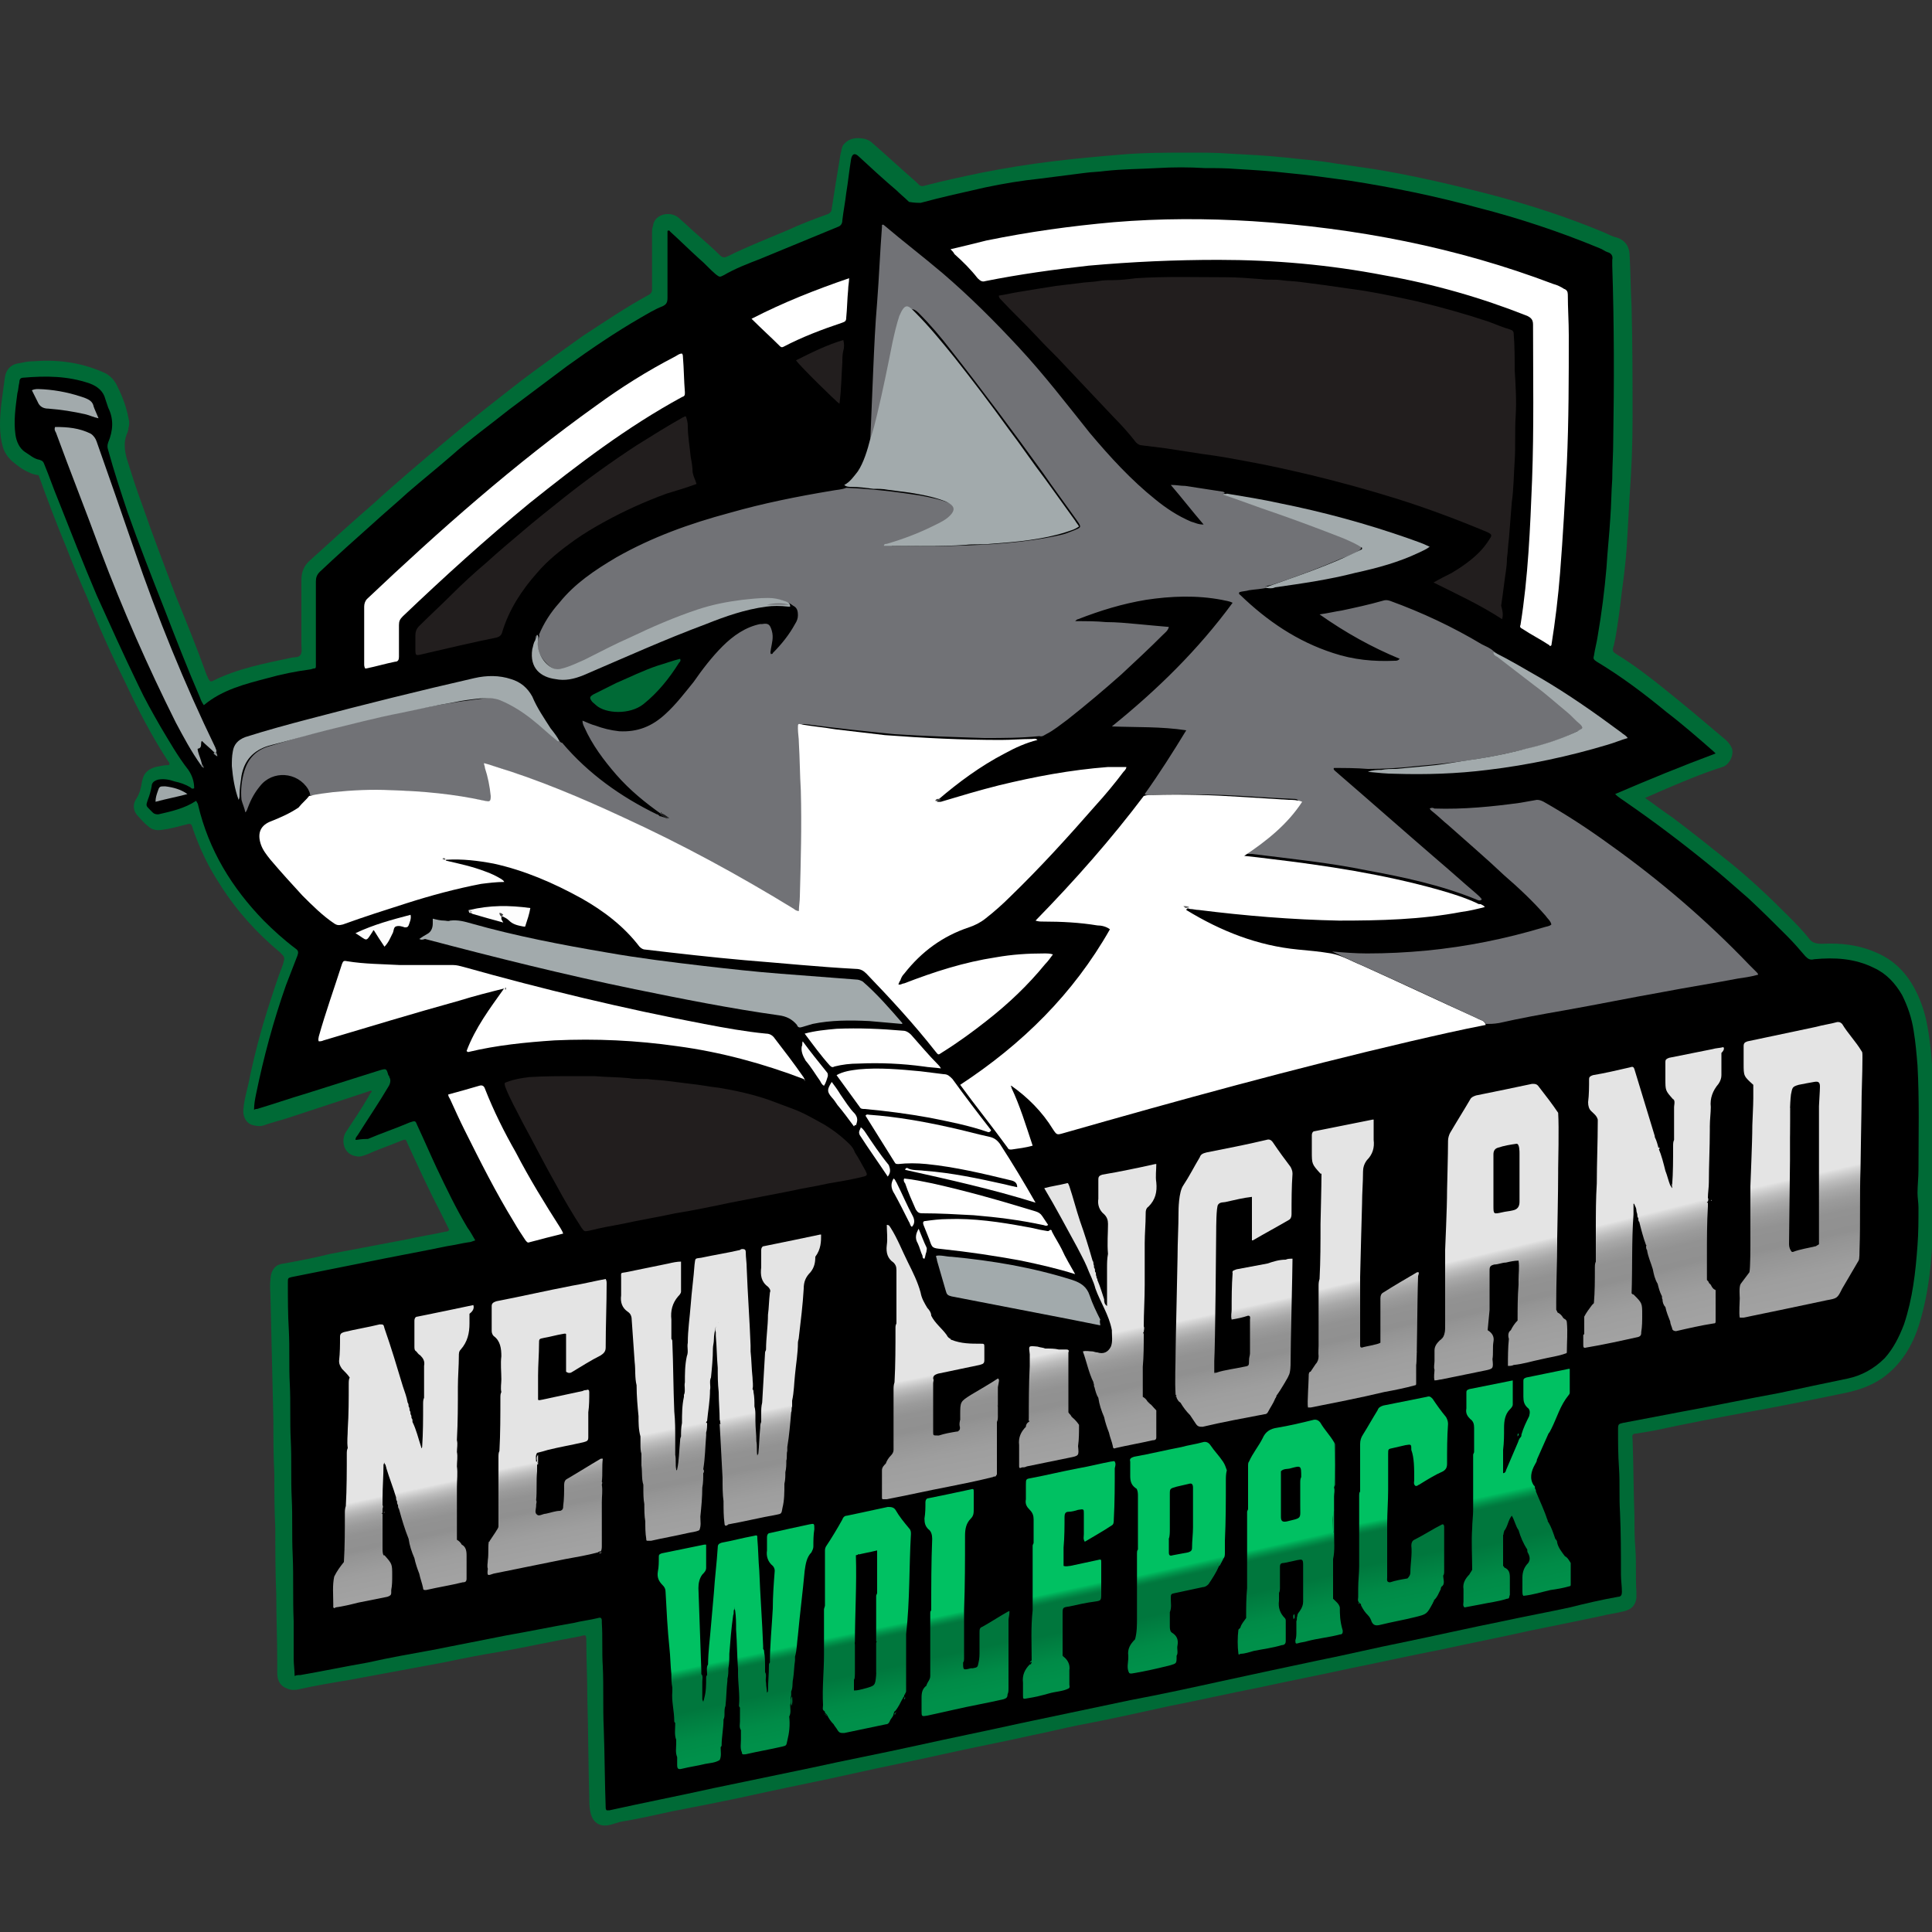 <?xml version="1.0" encoding="utf-8"?>
<!-- Generator: Adobe Illustrator 24.1.0, SVG Export Plug-In . SVG Version: 6.00 Build 0)  -->
<svg version="1.1" id="Layer_1" xmlns="http://www.w3.org/2000/svg" xmlns:xlink="http://www.w3.org/1999/xlink" x="0px" y="0px"
	 viewBox="0 0 200 200" style="enable-background:new 0 0 200 200;" xml:space="preserve">
<rect x="0" y="0" width="200" height="200" fill="#333333" stroke="none"/>
<path style="fill:#006A36;" d="M170.3,82.6c1,0.7,1.9,1.4,2.8,2c2,1.5,4,3.1,6,4.7c2.1,1.7,4,3.5,5.9,5.4c0.8,0.8,1.6,1.6,2.3,2.5
	c0.3,0.4,0.7,0.5,1.3,0.5c1.9-0.1,3.8,0.1,5.6,0.9c2.4,1,3.8,2.9,4.7,5.3c0.6,1.6,0.8,3.3,1,5c0.3,3.3,0.2,6.7,0.2,10
	c0,2.7,0,5.4,0,8.1c-0.1,3.4-0.4,6.7-1.4,10c-0.7,2.3-1.9,4.3-3.9,5.7c-1.2,0.8-2.4,1.2-3.8,1.5c-3.4,0.7-6.8,1.4-10.2,2
	c-3.2,0.6-6.4,1.2-9.6,1.9c-0.6,0.1-1.2,0.2-1.8,0.3c-0.3,0-0.5,0.1-0.4,0.5c0.1,2.7,0.1,5.4,0.2,8.2c0,1.1,0,2.2,0.1,3.3
	c0.1,1.5,0,2.9,0.1,4.4c0,0.2,0,0.4,0,0.6c-0.1,0.8-0.5,1.2-1.3,1.4s-1.6,0.3-2.4,0.5c-2.4,0.5-4.8,1-7.3,1.5
	c-3.1,0.7-6.2,1.3-9.4,2c-3.1,0.6-6.2,1.3-9.2,1.9c-3.2,0.7-6.3,1.3-9.5,2c-3.1,0.6-6.1,1.3-9.2,1.9c-3.2,0.7-6.3,1.4-9.5,2
	c-1.5,0.3-3.1,0.7-4.6,1c-3.1,0.7-6.3,1.3-9.4,2s-6.2,1.3-9.3,2c-3.1,0.7-6.2,1.3-9.4,2c-3.1,0.7-6.2,1.3-9.3,1.9
	c-1.8,0.4-3.6,0.8-5.4,1.1c-0.3,0.1-0.7,0.2-1,0.3c-1.2,0.3-1.9-0.3-2.1-1.4c-0.1-0.5-0.1-0.9-0.1-1.4c-0.1-3.5-0.1-7-0.2-10.4
	c0-1.9-0.1-3.7-0.1-5.6V170c0-0.8,0-0.8-0.7-0.6c-2.8,0.5-5.5,1.1-8.3,1.6c-1.9,0.3-3.9,0.7-5.8,1.1c-3.2,0.6-6.5,1.2-9.7,1.8
	c-1.8,0.3-3.6,0.6-5.4,1c-0.5,0.1-0.9,0-1.3-0.2c-0.6-0.3-0.8-0.9-0.8-1.5c0-0.4,0-0.8,0-1.2c0-2.3-0.1-4.6-0.1-6.9
	c-0.1-2.3-0.1-4.6-0.1-6.9c-0.1-1.9-0.1-3.8-0.1-5.6c-0.1-1.9-0.1-3.7-0.1-5.6c-0.1-4.2-0.2-8.5-0.3-12.7c0-0.6-0.1-1.2,0-1.8
	c0-0.6,0.2-1.2,0.7-1.5c0.2-0.1,0.5-0.2,0.7-0.2c1.6-0.3,3.2-0.6,4.8-1c2.6-0.5,5.3-1,7.9-1.5c1.3-0.3,2.7-0.5,4-0.8
	c0.1,0,0.3,0,0.4-0.2c-0.3-0.6-0.6-1.2-0.9-1.8c-1.2-2.3-2.3-4.7-3.4-7.1c-0.2-0.5-0.2-0.5-0.7-0.3c-1.2,0.5-2.4,0.9-3.5,1.4
	c-0.3,0.1-0.7,0.3-1.1,0.2c-1.4-0.2-1.6-1.7-1.1-2.5c0.8-1.2,1.6-2.4,2.3-3.6c0.1-0.2,0.2-0.4,0.4-0.6c-0.1-0.2-0.3,0-0.4,0
	c-2.7,0.9-5.5,1.8-8.2,2.7c-0.9,0.3-1.8,0.5-2.6,0.8c-0.3,0.1-0.6,0.1-1,0c-0.7-0.1-1.2-0.8-1.1-1.7c0.1-1.2,0.5-2.3,0.7-3.5
	c0.5-2.3,1.1-4.6,1.8-6.8c0.5-1.5,0.9-2.9,1.5-4.4c0-0.1,0.1-0.2,0.1-0.3c0.2-0.7,0.2-0.7-0.3-1.2c-2.4-2-4.5-4.3-6.2-7
	c-1.2-1.8-2.1-3.7-2.8-5.7c-0.2-0.7-0.2-0.7-0.9-0.5c-0.8,0.2-1.5,0.4-2.3,0.5c-0.6,0.1-1.1,0-1.5-0.4c-0.4-0.3-0.7-0.7-1-1
	c-0.5-0.5-0.6-1.2-0.2-1.8c0.4-0.6,0.5-1.2,0.6-1.8c0.1-0.4,0.2-0.8,0.6-1.1c0.2-0.2,0.5-0.3,0.8-0.4c0.5-0.1,0.9-0.2,1.4-0.2
	c0.1-0.2,0-0.3-0.1-0.4c-1.7-2.6-3.2-5.5-4.5-8.3c-1.4-2.8-2.7-5.7-3.9-8.7c-0.8-1.8-1.5-3.5-2.2-5.3c-1-2.4-1.9-4.8-2.8-7.3
	c-0.6-0.1-0.8-0.2-1-0.3c-0.7-0.3-1.2-0.7-1.8-1.2c-0.4-0.4-0.7-0.8-0.9-1.4C0.1,45.6,0,44.8,0,44c0-1.7,0.3-3.3,0.5-4.9
	c0.1-0.8,0.6-1.4,1.5-1.5c0.5-0.1,0.9-0.2,1.4-0.2c2.5-0.2,4.9,0.1,7.2,1.1c0.8,0.3,1.3,0.9,1.6,1.6c0.5,1,0.9,2.1,1.1,3.2
	c0.1,0.3,0.1,0.7,0,1c0,0.2-0.1,0.5-0.2,0.7c-0.3,0.8-0.2,1.6,0,2.4c0.5,1.6,1,3.2,1.6,4.8c1.1,3.2,2.3,6.3,3.5,9.5
	c1.1,2.7,2.2,5.4,3.2,8.2c0.1,0.1,0.1,0.3,0.2,0.4c0.1,0.2,0.2,0.3,0.4,0.2c2.6-1.3,5.3-1.8,8.1-2.4c0.4-0.1,0.8,0,1-0.3
	s0.1-0.7,0.1-1.1c0-2.2,0-4.4,0-6.6c0-0.8,0.2-1.5,0.9-2.1c2.2-2,4.4-4,6.6-5.9c2.4-2.2,4.9-4.3,7.4-6.4c2.6-2.2,5.3-4.3,8-6.4
	c2-1.5,4.1-3,6.2-4.5c2.3-1.5,4.5-3,6.9-4.3c0.3-0.2,0.3-0.4,0.3-0.6c0-1.9,0-3.9,0-5.8c0-0.2,0-0.5,0.1-0.7
	c0.1-1.2,1.7-1.6,2.6-0.9c0.7,0.6,1.3,1.2,2,1.8c0.8,0.7,1.6,1.4,2.3,2.1c0.3,0.3,0.5,0.3,0.9,0.1c2-1,4.1-1.8,6.2-2.7
	c1.3-0.6,2.6-1.1,4-1.6c0.3-0.1,0.5-0.3,0.5-0.6c0.3-1.9,0.6-3.8,0.9-5.6c0.1-0.3,0.1-0.7,0.3-1c0.4-0.5,0.9-0.7,1.5-0.7
	c0.5,0,1.1,0.1,1.5,0.5c1.5,1.3,3,2.7,4.5,4c0.1,0.1,0.2,0.2,0.3,0.3c0.2,0.2,0.4,0.2,0.7,0.1c1.9-0.5,3.8-0.9,5.7-1.3
	c2.5-0.5,5-0.9,7.5-1.2c2.4-0.3,4.7-0.5,7.1-0.7c2.3-0.2,4.7-0.2,7.1-0.2c1.3,0,2.7,0,4,0.1c1.9,0.1,3.9,0.2,5.8,0.4
	c1.7,0.2,3.4,0.3,5.1,0.6c1.4,0.2,2.7,0.4,4.1,0.6c4.3,0.7,8.5,1.7,12.7,2.8c3.7,1,7.4,2.2,11,3.7c0.5,0.2,1,0.5,1.5,0.6
	c0.9,0.3,1.3,1,1.3,1.9c0.1,1.7,0.1,3.5,0.2,5.2c0.1,3.9,0.1,7.8,0.1,11.7c0,2.6-0.1,5.2-0.3,7.9c-0.1,1.8-0.2,3.6-0.3,5.3
	c-0.1,1.5-0.3,3.1-0.5,4.6c-0.2,1.7-0.4,3.3-0.7,5c-0.1,0.3-0.1,0.6-0.2,0.8c-0.1,0.4,0,0.5,0.3,0.7c1.8,1.1,3.5,2.4,5.1,3.7
	c2,1.6,3.9,3.2,5.9,4.9c0.4,0.3,0.8,0.7,1,1.2c0.2,0.7-0.3,1.7-1,1.9c-2.2,0.7-4.3,1.6-6.4,2.5C171.2,82.2,170.8,82.4,170.3,82.6z"
	/>
<path d="M36.8,118c0-0.3,0.2-0.4,0.3-0.6c1-1.6,2.1-3.2,3.1-4.9c0.2-0.3,0.3-0.7,0.1-1c0-0.1,0-0.1-0.1-0.2
	c-0.2-0.7-0.2-0.7-0.9-0.5c-2.5,0.8-5.1,1.6-7.6,2.4c-1.7,0.5-3.4,1.1-5.1,1.6c-0.1,0-0.2,0-0.3,0.1c0-0.6,0.1-1.1,0.2-1.6
	c0.8-3.9,1.8-7.6,3.1-11.3c0.4-1,0.8-2.1,1.2-3.1c0.1-0.3,0.1-0.5-0.2-0.7c-1.2-0.9-2.3-1.9-3.3-2.9c-3.3-3.4-5.7-7.3-6.8-12
	c0-0.1-0.1-0.2-0.2-0.4c-1.2,0.8-2.6,1.1-3.9,1.4c-0.2,0-0.4,0-0.6-0.2c-0.1-0.1-0.2-0.2-0.3-0.3c-0.4-0.4-0.4-0.4-0.2-1
	c0.2-0.5,0.3-0.9,0.4-1.4c0-0.4,0.3-0.6,0.7-0.7c0.6-0.1,1.1,0,1.7,0.2c0.5,0.1,1.1,0.3,1.6,0.6c0.1,0.1,0.2,0.2,0.4,0.1
	c0-0.7-0.2-1.3-0.6-1.9c-1.1-1.4-2-3-2.9-4.5c-0.8-1.4-1.6-2.8-2.3-4.3c-1.5-3.1-2.9-6.2-4.3-9.3c-1.4-3.3-2.7-6.6-4-9.9
	c-0.5-1.2-0.9-2.4-1.4-3.6c-0.1-0.3-0.2-0.4-0.5-0.5c-0.6-0.1-1-0.5-1.5-0.8c-0.6-0.4-0.9-1.1-1-1.8c-0.2-1.4,0-2.8,0.2-4.3
	C1.9,40.4,1.9,40,2,39.6c0-0.3,0.1-0.5,0.4-0.5c2.3-0.2,4.6-0.2,6.9,0.6c0.8,0.3,1.4,0.8,1.6,1.6c0.1,0.3,0.2,0.6,0.3,0.9
	c0.6,1.2,0.5,2.4,0,3.6c-0.1,0.3-0.1,0.5,0,0.8c0.6,2.2,1.3,4.3,2,6.4c1.2,3.4,2.5,6.7,3.8,10c1.2,3.1,2.4,6.2,3.7,9.2
	c0.1,0.3,0.2,0.5,0.4,0.8c1.9-1.6,4.3-2.2,6.6-2.8c1.4-0.4,2.9-0.7,4.4-0.9c0.1,0,0.3-0.1,0.4-0.1c0.2,0,0.2-0.1,0.2-0.3
	c0-0.2,0-0.3,0-0.5c0-2.7,0-5.5,0-8.2c0-0.4,0.1-0.7,0.4-1c1.8-1.7,3.7-3.4,5.5-5c1.2-1.1,2.4-2.1,3.6-3.2c1.5-1.3,3-2.5,4.5-3.8
	c1.9-1.7,4-3.2,6-4.8c2-1.5,4-3,6-4.5c2.5-1.8,5-3.5,7.6-5c0.7-0.4,1.5-0.9,2.3-1.2c0.4-0.2,0.5-0.4,0.5-0.9c0-2.1,0-4.1,0-6.2
	c0-0.2,0-0.4,0-0.7c0.2-0.1,0.2,0,0.3,0.1c1,0.9,2,1.9,3,2.8c0.6,0.5,1.1,1.1,1.7,1.6c0.4,0.3,0.4,0.3,0.8,0.1
	c1.2-0.7,2.5-1.2,3.8-1.7c2.7-1.1,5.3-2.2,8-3.3c0.3-0.1,0.5-0.3,0.5-0.7c0.1-0.9,0.3-1.9,0.4-2.8c0.2-1.2,0.3-2.3,0.5-3.5
	c0.1-0.6,0.4-0.7,0.8-0.3c1.3,1.2,2.6,2.4,3.9,3.5c0.4,0.4,0.9,0.8,1.3,1.2C94.7,21,95,21,95.3,21c2.2-0.6,4.5-1.1,6.7-1.6
	c1.9-0.4,3.7-0.7,5.6-0.9c1.6-0.2,3.1-0.4,4.7-0.6c0.7-0.1,1.4-0.1,2.1-0.2c1.8-0.2,3.6-0.2,5.4-0.3c1.6-0.1,3.3-0.1,4.9,0
	c1.1,0,2.2,0,3.4,0.1c1.7,0.1,3.4,0.2,5.1,0.4c2.2,0.2,4.3,0.5,6.5,0.8c4.5,0.7,8.9,1.6,13.3,2.8c4.3,1.1,8.5,2.5,12.6,4.2
	c0.3,0.1,0.5,0.3,0.8,0.4c0.4,0.1,0.6,0.4,0.5,0.8c0,0.2,0,0.4,0,0.6c0.2,6.1,0.2,12.1,0.1,18.2c0,1.3-0.1,2.6-0.1,3.9
	c-0.1,1.3-0.1,2.7-0.2,4c-0.1,1.7-0.3,3.5-0.4,5.2c-0.2,2.3-0.5,4.7-0.9,7c-0.1,0.7-0.3,1.4-0.4,2.1c-0.1,0.3,0,0.4,0.3,0.6
	c2.5,1.5,4.9,3.3,7.2,5.2c1.7,1.3,3.3,2.7,4.9,4.1c0.1,0.1,0.1,0.1,0.2,0.2c-3.5,1.3-6.9,2.7-10.4,4.2c0.4,0.4,0.8,0.6,1.2,0.9
	c2.9,2,5.8,4.2,8.5,6.4c1.4,1.1,2.7,2.3,4.1,3.5c1.4,1.3,2.7,2.6,4,3.9c0.7,0.7,1.3,1.4,1.9,2.1c0.3,0.3,0.5,0.4,0.9,0.3
	c2.1-0.2,4.2-0.1,6.2,0.9c1.3,0.6,2.2,1.6,2.9,2.8c0.6,1.2,1,2.4,1.2,3.7c0.2,1.2,0.3,2.4,0.4,3.6c0.2,3.6,0.1,7.2,0.1,10.8
	c0,0.8-0.1,1.6-0.1,2.4c0,0.5,0.1,1,0.1,1.5c0,1.3,0,2.6-0.1,3.9c-0.2,2.8-0.5,5.5-1.4,8.2c-0.5,1.3-1.1,2.5-2,3.5
	c-1.1,1.1-2.4,1.8-3.8,2.1c-2.4,0.5-4.8,1-7.1,1.5c-3.3,0.6-6.6,1.3-9.9,1.9c-2.1,0.4-4.2,0.8-6.3,1.2c-0.4,0.1-0.5,0.1-0.5,0.6
	c0,1.4,0,2.7,0.1,4.1c0.1,1.5,0,3,0.1,4.5c0.1,2.2,0.1,4.3,0.1,6.5c0,0.6,0.1,1.2,0.1,1.8c0,0.3-0.1,0.5-0.4,0.5
	c-1.7,0.3-3.4,0.7-5,1.1c-2.3,0.5-4.5,0.9-6.8,1.4c-3.5,0.7-7,1.5-10.4,2.2c-3,0.6-5.9,1.3-8.9,1.9c-3.3,0.7-6.6,1.4-9.8,2.1
	c-3.2,0.7-6.4,1.4-9.6,2c-3.8,0.8-7.6,1.6-11.4,2.4c-3.6,0.8-7.1,1.5-10.7,2.3s-7.3,1.5-10.9,2.3c-3.4,0.7-6.7,1.4-10.1,2.1
	c-3.6,0.8-7.2,1.5-10.8,2.3c-0.1,0-0.2,0-0.3,0c-0.1-0.1-0.1-0.2-0.1-0.3c-0.1-2.7-0.1-5.5-0.2-8.2c-0.1-2.1,0-4.3-0.1-6.4
	c-0.1-1.5,0-3-0.1-4.5c0-0.1,0-0.2,0-0.2c0-0.3-0.1-0.4-0.4-0.3c-0.8,0.2-1.7,0.3-2.5,0.5c-2.3,0.4-4.7,0.9-7,1.3
	c-2.5,0.5-5.1,1-7.6,1.5c-2.2,0.4-4.5,0.8-6.7,1.3c-2.3,0.4-4.7,0.9-7,1.3c-0.2,0-0.4,0-0.6,0.1c0-0.6-0.1-1.2-0.1-1.8
	c0-1.3,0-2.6,0-3.9c-0.1-2.3,0-4.5-0.1-6.8c-0.1-2,0-3.9-0.1-5.9s0-4-0.1-6c-0.1-1.9,0-3.9-0.1-5.8c-0.1-1.9,0-3.7-0.1-5.6
	c-0.1-1.6-0.1-3.3-0.1-4.9c0-0.5,0-0.5,0.4-0.6c2.5-0.5,5-1,7.5-1.5c2.9-0.6,5.7-1.1,8.6-1.7c0.7-0.1,1.5-0.3,2.2-0.4
	c0.2,0,0.4-0.1,0.7-0.2c-0.3-0.5-0.5-0.9-0.8-1.3c-1.2-2-2.2-4.1-3.2-6.2c-0.7-1.5-1.3-2.9-2-4.4c-0.2-0.5-0.2-0.5-0.8-0.3
	c-1.4,0.6-2.9,1.1-4.3,1.7C37.3,117.9,37.1,118,36.8,118z"/>
<path style="fill:#717276;" d="M90.1,45.4c0.1-2.4,0.2-4.8,0.3-7.2c0.1-2.3,0.2-4.6,0.4-6.9c0.2-2.6,0.3-5.2,0.5-7.8
	c0-0.1,0-0.1,0-0.2c0.1-0.1,0.2,0,0.2,0c2,1.7,4.1,3.3,6.1,5c2.8,2.4,5.4,5,7.9,7.7c2.6,2.8,4.9,5.8,7.3,8.8
	c2.1,2.5,4.3,4.9,6.8,6.9c1.1,0.9,2.3,1.7,3.7,2.3c0.4,0.1,0.7,0.3,1.3,0.3c-1.2-1.4-2.2-2.7-3.4-4.1c0.6,0,1,0.1,1.5,0.1
	c1.3,0.2,2.6,0.4,3.9,0.6c0.1,0,0.1,0.1,0.2,0.1c-0.1,0.1-0.1,0.1-0.2,0.1c0,0.1,0.1,0,0.1,0c2.1,0.5,4.1,1.4,6.2,2.1
	c2.3,0.8,4.6,1.6,6.8,2.6c0.3,0.1,0.6,0.2,0.8,0.4c0.5,0.3,0.6,0.6,0,0.9c-0.5,0.3-1,0.5-1.6,0.7c-2.3,1-4.7,1.9-7.1,2.7
	c-0.3,0.1-0.5,0.1-0.8,0.2c-0.1,0,0,0.1,0,0c0,0,0,0,0.1,0s0.1,0,0.2,0.1c-0.7,0.2-1.4,0.2-2,0.3c-0.3,0.1-0.7,0.1-1,0.2
	c-0.1,0.2,0,0.2,0.1,0.3c2.8,2.7,5.9,4.8,9.6,6c2.1,0.7,4.2,0.9,6.4,0.8c0.2,0,0.3,0,0.5-0.2c-2.9-1.2-5.6-2.7-8.3-4.6
	c0.8-0.1,1.6-0.3,2.3-0.4c1.4-0.3,2.8-0.6,4.2-1c0.3-0.1,0.5-0.1,0.8,0c3.3,1.2,6.5,2.7,9.5,4.5c0.4,0.2,0.9,0.4,1.2,0.7
	c2,1.4,3.9,2.9,5.8,4.4c1.1,0.9,2.1,1.8,3.1,2.8c0.5,0.5,0.5,0.8-0.2,1.1c-1.8,0.9-3.7,1.5-5.6,1.9c-3.6,0.9-7.3,1.4-11,1.7
	c-1.7,0.2-3.4,0.3-5.1,0.3c-1.2-0.1-2.4-0.1-3.5-0.1c-0.1,0.1,0,0.2,0.1,0.3c3.6,3.1,7.1,6.2,10.7,9.3c1.3,1.1,2.5,2.2,3.8,3.3
	c0.2,0.2,0.5,0.4,0.7,0.7c-0.2,0.2-0.4,0.1-0.6,0c-3.7-1.5-7.5-2.3-11.3-3c-3.9-0.8-7.9-1.2-11.9-1.7c-0.1,0-0.2,0-0.2,0
	c-0.2,0-0.4,0-0.4-0.2s0.1-0.3,0.3-0.4c0.2-0.2,0.4-0.3,0.6-0.4c1.7-1.1,3.1-2.4,4.3-4c0.1-0.2,0.3-0.3,0.2-0.5s-0.3-0.2-0.5-0.2
	c-2.4-0.1-4.8-0.3-7.2-0.4c-2.6-0.1-5.2-0.1-7.9,0c-0.1,0-0.2,0-0.3-0.1c1.5-2.1,2.9-4.3,4.3-6.6c-2.6-0.4-5.2-0.3-7.7-0.4
	c4.7-3.8,8.9-7.9,12.5-12.8c-0.4-0.2-0.7-0.2-1.1-0.3c-2.6-0.5-5.3-0.4-7.9,0c-2.4,0.4-4.7,1.1-7,2c-0.1,0-0.2,0.1-0.3,0.2
	c1.1,0,2.2,0,3.2,0.1c1.1,0,2.1,0.1,3.2,0.2s2.1,0.2,3.3,0.3c-0.1,0.4-0.4,0.6-0.6,0.8c-1.4,1.4-2.9,2.8-4.3,4.1
	c-1.8,1.6-3.7,3.2-5.6,4.7c-0.7,0.5-1.4,1.1-2.2,1.5c-0.2,0.1-0.4,0.3-0.7,0.2c-1.9,0.2-3.8,0.2-5.7,0.2c-3.1-0.1-6.2-0.2-9.3-0.4
	c-3-0.3-5.9-0.6-8.9-1c-0.8-0.1-0.8-0.1-0.7,0.7c0.1,0.9,0.1,1.8,0.1,2.8c0.1,3.5,0.3,7,0.1,10.5c-0.1,1.5,0,3.1-0.2,4.6
	c-0.1,0.7-0.2,0.9-0.9,0.5c-1.7-1-3.4-2.1-5.1-3c-8-4.5-16.3-8.6-25-11.5c-0.3-0.1-0.7-0.2-1-0.3c-0.5-0.1-0.6-0.1-0.5,0.4
	c0.2,0.8,0.4,1.6,0.5,2.3c0.1,0.9-0.1,1.1-0.9,0.9c-2.6-0.5-5.3-0.8-8-1c-3.1-0.2-6.1,0-9.2,0.4c-0.3,0-0.5,0.1-0.8,0
	c0-0.2-0.1-0.4-0.2-0.6c-1.1-1.8-3.7-2-5-0.3c-0.5,0.6-0.9,1.3-1.2,2.1c-0.1,0.2-0.1,0.4-0.3,0.6c-0.1-0.5-0.3-0.9-0.4-1.3
	c-0.1-1,0-2,0.3-3c0.4-1.3,1.2-2.1,2.4-2.5c1.3-0.4,2.7-0.8,4-1.2c5.3-1.4,10.6-2.7,16.1-3.5c0.7-0.1,1.5-0.2,2.3-0.3
	c1.4-0.2,2.6,0.3,3.7,1.1c1.5,1,2.9,2.1,4.2,3.4c0,0,0.1,0.1,0.2,0.1c2.7,3.2,6.1,5.6,9.8,7.4c0.1,0,0.2,0.1,0.2,0.1l0.1,0.1h0.1
	c0.2,0.1,0.5,0.1,0.7,0.3c-0.1-0.2-0.4-0.2-0.5-0.4l0,0l-0.1-0.1c-1.7-1.2-3.3-2.5-4.7-4.1c-1.3-1.5-2.5-3.1-3.3-4.9
	c-0.1-0.2-0.2-0.4-0.2-0.7c0.5,0.2,0.9,0.4,1.3,0.5c0.8,0.3,1.6,0.5,2.5,0.6c1.9,0.1,3.4-0.5,4.8-1.8c1.1-1,2-2.2,2.9-3.3
	c0.9-1.3,1.9-2.6,3-3.7s2.4-2,3.9-2.3c0.1,0,0.1,0,0.2,0c0.6-0.1,0.8,0,1,0.7s0,1.3-0.1,1.9c0,0.2-0.1,0.3,0,0.5
	c0.1,0,0.2,0,0.2-0.1c0.9-0.9,1.7-1.9,2.3-3c0.2-0.3,0.3-0.6,0.3-0.9c0-0.5-0.1-0.8-0.5-1C81.2,62,80.1,62,79,62
	c-3.6,0.2-7,1.2-10.2,2.6c-2.6,1.1-5.1,2.4-7.6,3.6c-0.8,0.4-1.6,0.7-2.4,1c-0.8,0.3-1.5,0.2-2.1-0.4c-0.7-0.7-1.2-1.5-1-2.5
	c0-0.2,0.2-0.4,0.1-0.6c0.5-1.2,1.2-2.3,2.1-3.3c1.6-2,3.7-3.4,5.9-4.7c3.7-2.1,7.6-3.5,11.7-4.6c3.5-1,7-1.7,10.6-2.3
	c0.5-0.1,1-0.1,1.5-0.3c2.6,0.1,5.1,0.4,7.7,0.8c1,0.2,2.1,0.4,3,0.8c1,0.5,1,1,0.2,1.7c-0.7,0.6-1.6,1-2.4,1.3
	c-1.3,0.5-2.5,1-3.8,1.4c2.1,0,4.3,0.1,6.5,0c3.6-0.1,7.3-0.3,10.9-1.1c0.5-0.1,1-0.3,1.5-0.5c0.7-0.3,0.8-0.3,0.3-1
	c-1.2-1.7-2.4-3.3-3.5-4.9c-3.1-4.3-6.3-8.6-9.6-12.8c-1-1.3-2.1-2.6-3.3-3.8c-0.6-0.6-1-0.5-1.3,0.3c-0.5,1.3-0.8,2.6-1,4
	c-0.5,2.6-1,5.1-1.7,7.7C90.5,44.7,90.6,45.2,90.1,45.4z"/>
<path style="fill:#FFFFFF;" d="M32,82.4c0.8-0.2,1.7-0.3,2.5-0.4c2-0.2,4-0.3,6-0.2c3.3,0.1,6.5,0.4,9.7,1.1
	c0.5,0.1,0.6,0.1,0.6-0.5c-0.1-1-0.3-2-0.6-2.9c0-0.2-0.1-0.3-0.1-0.5c0.4,0.1,0.7,0.2,1,0.3c4.6,1.4,9.1,3.3,13.4,5.3
	c6.1,2.8,12,6,17.7,9.5c0.1,0.1,0.3,0.2,0.5,0.2c0-0.5,0.1-1,0.1-1.5c0.1-3.7,0.2-7.3,0.1-11c-0.1-1.6-0.1-3.2-0.2-4.9
	c0-0.5-0.1-1-0.1-1.5s0-0.5,0.4-0.4c1.2,0.2,2.3,0.3,3.5,0.5c1.7,0.2,3.4,0.4,5.1,0.6c4,0.3,8,0.5,12,0.5c1.1,0,2.1-0.1,3.2-0.1
	c0.2,0,0.4-0.1,0.6,0.1c-1.2,0.3-2.3,0.8-3.4,1.4c-2.5,1.3-4.8,3-6.9,4.8c0,0.1-0.1,0.1-0.1,0.2c-0.1,0-0.1,0,0,0s0,0,0.1,0
	s0.2,0,0.3,0c2-0.6,4-1.2,6-1.7c3.7-0.9,7.4-1.6,11.3-1.9c0.6,0,1.3,0,1.9,0c0,0.2-0.2,0.4-0.3,0.5c-0.9,1.2-1.9,2.4-2.9,3.5
	c-2.8,3.2-5.7,6.4-8.8,9.4c-0.8,0.8-1.7,1.6-2.6,2.3c-0.5,0.4-1.1,0.7-1.7,0.9c-2.7,0.9-4.9,2.5-6.7,4.8c-0.2,0.2-0.3,0.4-0.4,0.7
	c-0.1,0.1-0.1,0.2-0.2,0.4c0.2,0.1,0.4-0.1,0.6-0.1c3.1-1.2,6.2-2.2,9.5-2.7c1.7-0.3,3.3-0.4,5-0.4c0.3,0,0.6,0,0.9,0.1
	c-0.3,0.4-0.5,0.7-0.8,1c-1.8,2.2-3.8,4.1-6.1,5.9c-1.4,1.1-2.9,2.2-4.5,3.2c-0.5,0.3-0.4,0.4-0.8-0.1c-2.2-2.8-4.6-5.4-7.1-8
	c-0.3-0.3-0.6-0.5-1.1-0.5c-3.8-0.2-7.7-0.6-11.5-0.9c-3.4-0.3-6.9-0.7-10.3-1.1c-0.2,0-0.4-0.1-0.6-0.3c-1.6-2.1-3.7-3.7-6-5
	c-2.9-1.6-5.9-2.9-9.1-3.6c-1.6-0.3-3.2-0.5-4.9-0.4c-0.1,0.1-0.2,0-0.3,0c0.1,0,0.2,0,0.3,0.1c1.3,0.3,2.7,0.6,4,1.1
	c0.6,0.2,1.2,0.5,1.7,0.8c0.1,0.1,0.2,0.1,0.3,0.3c-0.8,0-1.6,0.1-2.4,0.2c-2.6,0.5-5.2,1.2-7.7,2c-2.2,0.7-4.4,1.4-6.6,2.2
	c-0.4,0.1-0.6,0.1-0.9-0.1c-1.2-0.8-2.3-1.9-3.3-2.9c-1.1-1.2-2.2-2.4-3.3-3.7c-0.4-0.5-0.8-1-1-1.6c-0.4-1.2,0-2,1.1-2.4
	c1-0.4,1.9-0.8,2.8-1.4C31.3,83.1,31.7,82.8,32,82.4z"/>
<path style="fill:#FFFFFF;" d="M118.4,82.4c0.3-0.1,0.6-0.1,0.9-0.1c3.1-0.1,6.2,0,9.3,0.2c1.6,0.1,3.2,0.2,4.8,0.3
	c0.4,0,0.9,0,1.4,0.2c-1.5,2.3-3.6,4-6,5.6c1,0.1,1.8,0.2,2.6,0.3c5.9,0.7,11.8,1.6,17.5,3.2c1.4,0.4,2.7,0.8,4,1.4
	c0.1,0.1,0.3,0.1,0.4,0.1c0.1,0.1,0.3,0.1,0.4,0.3c-0.8,0.2-1.6,0.4-2.4,0.5c-4.2,0.8-8.4,0.9-12.7,0.9c-4.9-0.1-9.7-0.5-14.5-1.1
	c-0.3,0-0.6-0.1-0.9-0.1c-0.1,0-0.3-0.2-0.4,0.1c3.6,2.2,7.4,3.7,11.6,4.1c1.1,0.1,2.2,0.2,3.4,0.4c1.1,0.2,2.1,0.8,3.1,1.2
	c4,1.8,8,3.7,12,5.5c0.3,0.2,0.8,0.2,0.9,0.7c-2.6,0.5-5.2,1.1-7.8,1.7c-12,2.8-24,6.1-35.9,9.5c-0.7,0.2-0.7,0.2-1.1-0.4
	c-1.1-1.8-2.6-3.3-4.3-4.5c-0.1,0-0.1,0,0,0.1v0.1c0.9,1.9,1.5,3.9,2.2,6c-0.7,0.2-1.5,0.3-2.2,0.4c-0.2,0-0.3,0-0.4-0.2
	c-1.6-2.2-3.3-4.3-4.9-6.5c6.4-4.2,11.7-9.4,15.5-16.1c-0.4-0.3-0.9-0.4-1.3-0.4c-1.8-0.3-3.7-0.4-5.6-0.4c-0.3,0-0.5,0-0.8-0.1
	C111.3,91.1,115,86.9,118.4,82.4z"/>
<path style="fill:#221E1E;" d="M155.5,64.1c-2.3-1.5-4.7-2.6-7.1-3.8c0.7-0.4,1.3-0.7,1.9-1c1-0.6,2-1.3,2.8-2.1
	c0.4-0.4,0.8-0.9,1.1-1.4c0.3-0.4,0.2-0.5-0.2-0.7c-3.1-1.3-6.3-2.5-9.5-3.5c-2.9-0.9-5.8-1.7-8.7-2.4c-2.1-0.5-4.3-1-6.5-1.4
	c-1.6-0.3-3.2-0.6-4.8-0.8c-1.3-0.2-2.6-0.4-3.9-0.6c-0.8-0.1-1.6-0.2-2.4-0.3c-0.2,0-0.4-0.1-0.6-0.3c-0.7-0.9-1.5-1.8-2.3-2.6
	c-1.7-1.8-3.4-3.6-5.1-5.4c-0.9-1-1.9-1.9-2.9-3c-1.2-1.3-2.5-2.5-3.7-3.8c-0.1-0.1-0.2-0.2-0.2-0.4c0.7-0.1,1.5-0.3,2.2-0.4
	c1.2-0.2,2.4-0.4,3.7-0.6c0.8-0.1,1.7-0.2,2.5-0.3c0.6-0.1,1.3-0.1,1.9-0.2c0.5-0.1,1-0.1,1.5-0.1c0.8,0,1.6-0.1,2.4-0.2
	c3.1-0.2,6.2-0.1,9.3-0.1c1.2,0,2.4,0.1,3.7,0.2c0.6,0.1,1.3,0,2,0.1s1.4,0.1,2.1,0.2c0.8,0.1,1.5,0.2,2.3,0.3
	c1.4,0.2,2.8,0.4,4.2,0.6c1.8,0.3,3.7,0.7,5.5,1.1c2.5,0.6,5,1.3,7.4,2.1c0.8,0.3,1.5,0.6,2.2,0.8c0.3,0.1,0.4,0.2,0.4,0.5
	c0.1,1.2,0.1,2.5,0.1,3.7c0.1,1.6,0.2,3.2,0.1,4.8c-0.1,1.5,0,3.1-0.1,4.6c-0.1,1.4-0.1,2.9-0.3,4.3c-0.1,1.3-0.2,2.6-0.3,3.8
	c-0.1,0.7-0.1,1.3-0.2,2c0,0.9-0.2,1.8-0.3,2.7c-0.1,0.8-0.2,1.5-0.3,2.2C155.6,63.4,155.6,63.7,155.5,64.1z"/>
<path style="fill:#717276;" d="M153.8,106c-0.1-0.3-0.3-0.3-0.5-0.4c-4.5-2.1-9-4.2-13.5-6.2c-0.6-0.3-1.3-0.6-1.9-0.9
	c1.2,0.1,2.4,0.2,3.6,0.2c2.1,0,4.1-0.1,6.2-0.3c4.1-0.4,8.1-1.2,12.1-2.4c0.3-0.1,0.6-0.1,0.8-0.3c-0.1-0.4-0.4-0.6-0.6-0.9
	c-1.3-1.5-2.8-2.9-4.3-4.2c-1.9-1.8-3.9-3.5-5.8-5.2c-0.5-0.4-1-0.9-1.5-1.3c-0.1-0.1-0.3-0.2-0.4-0.4c0.2-0.1,0.3-0.1,0.5,0
	c3,0.1,6-0.2,8.9-0.6c0.6-0.1,1.1-0.2,1.7-0.3c0.3,0,0.5,0.1,0.7,0.2c2.3,1.3,4.6,2.8,6.8,4.4c5.2,3.7,10.1,7.9,14.5,12.5
	c0.3,0.3,0.5,0.5,0.8,0.8c0,0,0.1,0.1,0.1,0.2c-0.7,0.2-1.4,0.3-2.1,0.4c-2.6,0.5-5.2,0.9-7.8,1.4c-3.4,0.6-6.8,1.3-10.2,1.9
	c-2.3,0.4-4.5,0.8-6.7,1.3C154.6,106,154.2,106,153.8,106z"/>
<path style="fill:#221E1E;" d="M59.5,111.4c0.7,0,1.4,0,2,0c1.2,0.1,2.4,0.1,3.5,0.2c0.6,0.1,1.3,0.1,2,0.1c0.7,0.1,1.4,0.1,2.1,0.2
	c0.8,0.1,1.6,0.2,2.4,0.3c1,0.1,1.9,0.3,2.9,0.4c1.8,0.3,3.6,0.7,5.3,1.3c0.8,0.3,1.6,0.6,2.4,0.9c1.1,0.4,2.1,1,3.2,1.6
	c1,0.6,1.9,1.3,2.7,2.1c0.2,0.2,0.4,0.5,0.5,0.8c0.4,0.6,0.7,1.2,1.1,1.9c0.2,0.4,0.2,0.5-0.2,0.6c-1.2,0.3-2.4,0.5-3.6,0.7
	c-1.3,0.3-2.7,0.5-4,0.8c-2.1,0.4-4.1,0.8-6.2,1.2c-1.9,0.4-3.8,0.8-5.7,1.1c-1.8,0.4-3.7,0.7-5.5,1.1c-1.1,0.2-2.2,0.4-3.4,0.7
	c-0.5,0.1-0.5,0.1-0.8-0.3c-0.9-1.4-1.8-2.9-2.6-4.4c-1.2-2.1-2.3-4.3-3.5-6.5c-0.6-1.2-1.3-2.4-1.8-3.7c-0.1-0.4-0.1-0.4,0.2-0.5
	c0.8-0.3,1.5-0.4,2.3-0.5C56.4,111.4,58,111.4,59.5,111.4z"/>
<path style="fill:#FFFFFF;" d="M98.4,25.8c1.3-0.3,2.5-0.6,3.7-0.9c4.4-0.9,8.7-1.5,13.2-1.9c4.8-0.4,9.6-0.4,14.4-0.1
	c10.7,0.7,21.1,2.7,31.1,6.5c0.4,0.1,0.8,0.3,1.1,0.5c0.3,0.1,0.4,0.3,0.4,0.6c0,1.4,0.1,2.8,0.1,4.2c0,4.4,0,8.8-0.2,13.3
	c-0.2,3.8-0.4,7.5-0.7,11.3c-0.2,2.5-0.5,5-0.9,7.5c-0.1,0.1-0.2,0.1-0.2,0c-0.9-0.6-1.9-1.1-2.8-1.7c-0.2-0.1-0.3-0.2-0.2-0.4
	c0.8-5,1-10,1.2-15c0.2-5.4,0.1-10.7,0.1-16.1c0-0.5-0.2-0.7-0.6-0.9c-4.8-1.9-9.7-3.3-14.8-4.2c-5.7-1.1-11.4-1.6-17.2-1.6
	c-4.5,0-8.9,0.2-13.4,0.6c-3.6,0.4-7.2,0.9-10.7,1.6c-0.3,0.1-0.5,0-0.8-0.3c-0.7-0.9-1.5-1.7-2.4-2.5C98.7,26.1,98.6,26,98.4,25.8z
	"/>
<path style="fill:#A2AAAC;" d="M90.1,45.4c0.3-0.8,0.5-1.7,0.7-2.5c0.6-2.5,1.1-5,1.6-7.5c0.2-0.9,0.4-1.8,0.7-2.7
	c0.6-1.4,0.9-1.1,1.6-0.4c1.5,1.5,2.8,3.1,4.1,4.7c1.9,2.4,3.8,4.9,5.6,7.4c1.3,1.7,2.5,3.5,3.8,5.2c1,1.4,2.1,2.9,3.1,4.3
	c0.1,0.2,0.3,0.4,0.4,0.6c-0.3,0.2-0.5,0.3-0.8,0.4c-1.4,0.5-2.9,0.8-4.3,1s-2.8,0.3-4.1,0.4c-0.8,0.1-1.7,0-2.5,0.1
	c-2.7,0.2-5.5,0.1-8.2,0.1c-0.1,0-0.2,0-0.3,0c0-0.2,0.2-0.2,0.3-0.2c1.7-0.5,3.3-1.1,4.9-1.9c0.6-0.3,1.3-0.6,1.8-1.2
	c0.3-0.4,0.3-0.7-0.1-1c-0.3-0.2-0.5-0.3-0.8-0.4c-1.1-0.4-2.2-0.6-3.4-0.8c-0.8-0.1-1.5-0.2-2.3-0.3c-0.5-0.1-1-0.1-1.5-0.1
	c-0.8-0.1-1.5-0.2-2.3-0.2c-0.2,0-0.5,0-0.7-0.2c0.6-0.3,1-0.9,1.4-1.4C89.4,47.9,89.8,46.6,90.1,45.4z"/>
<path style="fill:#FFFFFF;" d="M52.3,102.3c-1.6,0.4-3.2,0.8-4.8,1.3c-4.7,1.3-9.3,2.7-14,4.1c-0.2,0.1-0.4,0.1-0.5,0.1
	c-0.1-0.2,0-0.4,0-0.5c0.7-2.5,1.6-5,2.4-7.5c0.1-0.2,0.1-0.4,0.5-0.3c1.8,0.3,3.7,0.3,5.5,0.4c1.8,0,3.7,0,5.5,0
	c0.4,0,0.7,0.1,1.1,0.2c8.2,2.3,16.5,4.3,24.9,5.9c2.1,0.4,4.3,0.8,6.4,1c0.4,0,0.7,0.2,0.9,0.5c1,1.3,2,2.6,2.9,3.9
	c0.1,0.1,0.1,0.2,0.2,0.3c0,0-0.1,0.1-0.1,0c-4.2-1.6-8.6-2.8-13.1-3.4c-4.2-0.6-8.4-0.8-12.7-0.6c-3,0.2-6,0.5-8.9,1.2
	c-0.1,0-0.1,0-0.2-0.1c0.9-2.4,2.4-4.4,3.9-6.5C52.3,102.4,52.4,102.3,52.3,102.3z"/>
<path style="fill:#A2AAAC;" d="M43.4,97.2c0.3-0.2,0.6-0.4,0.8-0.5c0.4-0.2,0.6-0.6,0.6-1.1c0-0.2,0-0.3,0-0.5
	c0.4,0.1,0.8,0.2,1.2,0.2c0.2,0,0.4,0.1,0.6,0c0.8-0.1,1.5,0.1,2.2,0.3c4.6,1.3,9.3,2.2,14,3c3.4,0.6,6.7,1,10.1,1.4
	c2.6,0.3,5.3,0.6,7.9,0.8c2.6,0.2,5.2,0.4,7.8,0.6c0.3,0,0.5,0.1,0.7,0.2c1.5,1.3,2.8,2.8,4.1,4.3v0.1c-1.1-0.1-2.3-0.2-3.4-0.3
	c-2-0.1-4-0.1-5.9,0.3c-0.3,0.1-0.7,0.2-1,0.3c-0.3,0.1-0.5,0.1-0.6-0.2c-0.5-0.6-1.1-0.9-1.9-1c-5-0.7-10-1.7-14.9-2.7
	c-7.3-1.5-14.5-3.3-21.7-5.2C43.7,97.3,43.6,97.3,43.4,97.2z"/>
<path style="fill:#221E1E;" d="M72.1,50.1c-1.1,0.4-2.1,0.7-3.1,1c-2.2,0.8-4.4,1.8-6.4,2.9c-1.1,0.6-2.1,1.2-3.1,1.9
	c-1.4,1-2.8,2.1-3.9,3.4c-1.6,1.8-2.9,3.8-3.6,6.1c-0.1,0.4-0.3,0.5-0.6,0.6c-2.5,0.5-5,1.1-7.6,1.7C43,67.9,43,67.9,43,67.1
	c0-0.4,0-0.9,0-1.3s0.1-0.7,0.4-1c1.1-1.1,2.2-2.1,3.3-3.2c1.2-1.2,2.4-2.3,3.7-3.4c1.2-1.1,2.4-2.1,3.7-3.2
	c1.4-1.2,2.8-2.3,4.3-3.5c2.4-1.9,4.9-3.7,7.5-5.4c1.6-1,3.2-2,4.8-2.9c0.1,0,0.1-0.1,0.3-0.1c0.1,0.3,0.2,0.6,0.2,1
	c0,1.1,0.2,2.1,0.3,3.2c0.1,0.5,0.2,1.1,0.2,1.6C71.8,49.4,72,49.7,72.1,50.1z"/>
<path style="fill:#FFFFFF;" d="M37.8,69.2c-0.1-0.2-0.1-0.3-0.1-0.5c0-2,0-3.9,0-5.9c0-0.3,0.1-0.6,0.3-0.8c7.5-7.1,15.3-14,23.7-20
	c2.6-1.9,5.3-3.6,8.2-5.1c0.2-0.1,0.4-0.3,0.7-0.3c0.1,0.1,0.1,0.3,0.1,0.4c0.1,1.2,0.1,2.4,0.2,3.6c0,0.3,0,0.4-0.3,0.5
	c-5.7,3.1-10.8,7-15.8,11c-4.5,3.7-8.8,7.6-13.1,11.7c-0.3,0.3-0.4,0.5-0.4,0.9c0,1.1,0,2.2,0,3.3c0,0.3-0.1,0.5-0.4,0.5
	c-1,0.2-2,0.5-3,0.7C37.9,69.2,37.8,69.2,37.8,69.2z"/>
<path style="fill:#A2AAAC;" d="M20.8,79.2c-1-1.4-1.8-2.9-2.6-4.4C15.3,69,12.7,63.1,10.4,57c-1.5-4.1-3.1-8.1-4.6-12.2
	c-0.1-0.2-0.2-0.3-0.1-0.6c1.3,0,2.5,0.1,3.7,0.7c0.3,0.2,0.5,0.5,0.6,0.8c1.3,3.7,2.6,7.4,3.9,11.2c2.4,7,5.2,13.9,8.4,20.5
	c0,0.1,0.1,0.2,0.1,0.3c0,0.2,0,0.2-0.2,0.2c-0.4-0.4-0.9-0.8-1.3-1.2c-0.2,0.2,0.1,0.7-0.4,0.8c-0.1,0,0,0.2,0,0.3
	c0.1,0.4,0.3,0.8,0.4,1.3C21,79.2,20.9,79.2,20.8,79.2z"/>
<path style="fill:#FFFFFF;" d="M95.7,121.2c2.8,0.2,5.6,0.8,8.3,1.4c0.4,0.1,0.8,0.2,1.3,0.3c0-0.4-0.2-0.6-0.6-0.7
	c-2.9-0.7-5.8-1.4-8.8-1.7c-1-0.1-2-0.1-2.9,0c-0.2,0-0.3,0-0.4-0.2c-1-1.6-2-3.2-3-4.8c0.1-0.2,0.3-0.1,0.4-0.1
	c2.8,0.2,5.6,0.7,8.3,1.3c1.4,0.3,2.8,0.7,4.2,1c0.4,0.1,0.7,0.3,1,0.7c1.3,2,2.5,4,3.7,6.1c-4.5-1.4-9-2.4-13.5-3.4
	c0-0.1,0.1-0.2,0.2-0.2C94.4,121.2,95,121.1,95.7,121.2z"/>
<path style="fill:#A2AAAC;" d="M113.9,137.2c-1-0.2-2-0.4-3-0.6c-4.1-0.8-8.3-1.6-12.4-2.4c-0.4-0.1-0.5-0.2-0.6-0.6
	c-0.3-1-0.6-2.1-0.9-3.1c0-0.2-0.1-0.3-0.1-0.5c0.5-0.1,1.1,0.1,1.6,0.1c4.2,0.4,8.4,1.1,12.5,2.4c0.9,0.3,1.5,0.7,1.8,1.6
	c0.3,0.9,0.7,1.7,1.1,2.5C113.8,136.8,113.9,137,113.9,137.2z"/>
<path style="fill:#FFFFFF;" d="M46.4,113.3c1.1-0.3,2.2-0.6,3.2-0.9c0.3-0.1,0.5,0,0.6,0.3c0.9,2.3,2,4.5,3.2,6.6
	c1.4,2.7,3,5.3,4.6,7.8c0.1,0.2,0.2,0.3,0.3,0.6c-1.2,0.3-2.4,0.6-3.5,0.9c-0.2,0.1-0.3-0.1-0.4-0.2c-0.4-0.6-0.8-1.2-1.2-1.9
	c-1.9-3.1-3.5-6.3-5.1-9.5c-0.5-1-1-2.1-1.5-3.2C46.5,113.6,46.4,113.5,46.4,113.3z"/>
<path style="fill:#A2AAAC;" d="M57.9,76.7c-0.1,0.1-0.2,0-0.2,0c-0.9-0.7-1.7-1.5-2.6-2.2c-1-0.8-2.1-1.5-3.3-2
	c-0.7-0.3-1.4-0.2-2.1-0.2c-0.9,0.1-1.8,0.2-2.7,0.4c-1.8,0.3-3.6,0.7-5.5,1.1c-2.6,0.5-5.2,1.2-7.7,1.8c-2,0.5-4,1.1-6,1.6
	c-1.6,0.5-2.5,1.5-2.8,3.1c-0.1,0.7-0.2,1.3-0.2,2c0,0.2,0,0.3-0.1,0.5c-0.4-1.1-0.6-2.3-0.7-3.5c0-0.5,0-1,0.1-1.5
	c0.1-0.7,0.5-1.2,1.3-1.5c2.2-0.7,4.4-1.3,6.7-1.9c5.7-1.5,11.3-2.9,17-4.2c1.3-0.3,2.6-0.3,3.8,0.1c1,0.3,1.7,0.9,2.2,1.8
	c0.5,1.2,1.2,2.2,1.9,3.3C57.4,75.9,57.7,76.3,57.9,76.7z"/>
<path style="fill:#FFFFFF;" d="M102.3,117.2c-2-0.7-4.1-1.1-6.1-1.5c-2.2-0.4-4.5-0.7-6.7-0.9c-0.2,0-0.4,0-0.5-0.2
	c-0.8-1.1-1.6-2.2-2.4-3.3c0.7-0.4,1.5-0.5,2.3-0.6c2.1-0.2,4.3,0,6.4,0.2c0.8,0.1,1.6,0.2,2.4,0.3c0.4,0,0.6,0.2,0.9,0.5
	c1.3,1.8,2.6,3.5,4,5.3C102.5,117.2,102.4,117.2,102.3,117.2z"/>
<path style="fill:#A2AAAC;" d="M141.6,79.9c0.5-0.2,1-0.2,1.4-0.2c0.5-0.1,1-0.1,1.5-0.1c1.1-0.1,2.2-0.2,3.2-0.3
	c1.2-0.1,2.4-0.3,3.6-0.5c2.2-0.3,4.5-0.7,6.7-1.3c1.8-0.4,3.6-1,5.3-1.8c0.1-0.1,0.2-0.1,0.3-0.2c0.3-0.1,0.2-0.3,0-0.5
	c-0.5-0.4-0.9-0.9-1.4-1.3c-1.1-0.9-2.2-1.9-3.3-2.7c-1.3-1-2.6-2-3.9-3c-0.2-0.1-0.4-0.2-0.4-0.5c1.7,0.8,3.3,1.8,4.9,2.7
	c2.9,1.7,5.6,3.6,8.3,5.6c0.2,0.2,0.5,0.3,0.7,0.6c-0.7,0.2-1.4,0.5-2.1,0.7c-4,1.2-8.2,2.1-12.4,2.6c-3.2,0.4-6.4,0.5-9.6,0.4
	C143.6,80.1,142.6,80,141.6,79.9z"/>
<path style="fill:#FFFFFF;" d="M111.3,131.9c-1.9-0.6-3.7-1-5.6-1.4c-2.7-0.5-5.4-0.9-8.2-1.2c-1-0.1-1-0.1-1.3-1
	c-0.2-0.5-0.4-1-0.6-1.5c-0.1-0.3,0-0.4,0.2-0.4c0.7-0.1,1.5-0.2,2.3-0.2c2.7-0.1,5.4,0.3,8.1,0.8c0.7,0.1,1.3,0.3,2,0.4
	c0.1,0,0.3,0.1,0.4,0c0.2-0.2,0.3,0,0.3,0.1c0.3,0.6,0.7,1.2,1,1.8C110.3,130.2,110.8,131,111.3,131.9z"/>
<path style="fill:#A2AAAC;" d="M131.5,60.9c-0.1,0-0.3,0-0.5-0.1c3.4-1.2,6.7-2.3,9.9-3.9c0.1,0,0.1-0.1,0.1-0.2
	c-0.6-0.4-1.3-0.7-2-1c-2.3-0.9-4.7-1.8-7-2.6c-1.8-0.6-3.6-1.3-5.4-1.9c0.1-0.1,0.3,0,0.4-0.1c1.8,0.3,3.7,0.6,5.5,1
	c4.5,0.9,8.9,2.1,13.2,3.6c0.8,0.3,1.5,0.5,2.3,0.9c-0.4,0.3-0.7,0.4-1.1,0.6c-2.1,1-4.3,1.6-6.6,2.1c-2.7,0.7-5.5,1.1-8.3,1.5
	C131.8,60.9,131.6,60.9,131.5,60.9z"/>
<path style="fill:#FFFFFF;" d="M83.3,107c1.1-0.3,2.2-0.4,3.3-0.5c2.3-0.1,4.6,0,6.9,0.2c0.3,0,0.6,0.2,0.8,0.4
	c0.9,1,1.8,2.1,2.8,3.1c0.1,0.1,0.2,0.2,0.3,0.4c-0.7-0.1-1.2-0.1-1.8-0.2c-2.2-0.3-4.5-0.4-6.7-0.3c-0.9,0-1.7,0.1-2.5,0.3
	c-0.2,0.1-0.3,0.1-0.5-0.1C85,109.3,84.2,108.2,83.3,107z"/>
<path style="fill:#A2AAAC;" d="M55.6,65.7c0.2,0.2,0.1,0.4,0.1,0.6c-0.2,1.1,0.6,2.5,1.6,2.9c0.3,0.1,0.6,0.1,0.9,0
	c0.8-0.2,1.6-0.6,2.3-0.9c1.6-0.8,3.1-1.6,4.7-2.3c2.3-1.1,4.6-2.1,7-2.9c1.5-0.5,3-0.8,4.6-1c0.9-0.1,1.8-0.2,2.7-0.2
	c0.6,0,1.1,0.1,1.7,0.3c0.3,0.1,0.6,0.2,0.6,0.6h-0.1h-0.1c-0.8-0.1-1.6-0.1-2.3,0c-2.2,0.3-4.2,1-6.2,1.8
	c-4.3,1.6-8.5,3.5-12.7,5.3c-1,0.4-1.9,0.6-2.9,0.4c-1.5-0.2-2.7-1.1-2.4-3.1c0.1-0.3,0.1-0.6,0.3-0.9C55.5,66,55.5,65.9,55.6,65.7
	L55.6,65.7z"/>
<path style="fill:#FFFFFF;" d="M87.9,28.8c0,0.4-0.1,0.8-0.1,1.2c-0.1,1-0.1,1.9-0.2,2.9c0,0.3-0.1,0.4-0.4,0.5
	c-2.1,0.7-4.2,1.5-6.1,2.5c-0.2,0.1-0.3,0-0.4-0.1c-0.9-0.9-1.9-1.8-2.9-2.8C81.1,31.3,84.4,30,87.9,28.8z"/>
<path style="fill:#FFFFFF;" d="M107.9,126.8c-2.3-0.5-4.7-0.8-7.1-1c-1.8-0.1-3.6-0.2-5.3-0.2c-0.4,0-0.5-0.1-0.7-0.4
	c-0.4-0.9-0.8-1.8-1.1-2.7c-0.1-0.1-0.2-0.3-0.1-0.5c1,0.1,1.9,0.3,2.9,0.5c3.6,0.8,7.1,1.8,10.7,2.9c0.3,0.1,0.5,0.2,0.7,0.5
	s0.4,0.6,0.6,0.9C108.3,127,108.1,126.8,107.9,126.8z"/>
<path style="fill:#006A36;" d="M70.4,68.2c0.1,0.2,0,0.3-0.1,0.4c-1,1.6-2.2,3.1-3.7,4.3c-1.4,1.1-3.9,1-4.9,0.1
	c-0.2-0.2-0.4-0.3-0.5-0.5c-0.2-0.3-0.1-0.4,0.2-0.6c0.8-0.4,1.6-0.8,2.4-1.2c1.4-0.6,2.8-1.3,4.3-1.8
	C68.8,68.7,69.6,68.4,70.4,68.2z"/>
<path style="fill:#221E1E;" d="M82.4,37.3c1.6-0.8,3.2-1.6,4.9-2.1c0.1,0.4,0.1,0.8,0,1.1c-0.1,0.4-0.1,0.8-0.1,1.2
	c-0.1,1.4-0.1,2.8-0.3,4.3C86.6,41.6,82.9,38,82.4,37.3z"/>
<path style="fill:#A2AAAC;" d="M10.2,43.3c-0.5-0.1-0.9-0.3-1.3-0.4c-1.3-0.3-2.6-0.5-3.9-0.6c-0.5,0-0.9-0.2-1.1-0.7
	c-0.2-0.4-0.4-0.8-0.6-1.2c0.4-0.2,0.9-0.1,1.2-0.1c1.5,0.1,2.9,0.4,4.3,0.9c0.5,0.2,0.8,0.4,0.9,0.9C9.8,42.4,10,42.8,10.2,43.3z"
	/>
<path style="fill:#FDFDFD;" d="M48.6,94.2c2.1-0.5,4.1-0.5,6.3-0.2c-0.1,0.6-0.3,1.2-0.5,1.8c0,0.2-0.2,0.1-0.3,0.1
	c-0.5-0.1-1-0.2-1.4-0.6c-0.2-0.2-0.4-0.3-0.6-0.4c-0.2-0.1-0.2,0-0.2,0.2c0,0.1,0.1,0.2,0.2,0.4c-1.1-0.3-2.2-0.6-3.2-0.9
	c-0.1-0.1-0.2-0.1-0.3-0.1l0,0C48.5,94.3,48.5,94.3,48.6,94.2L48.6,94.2z"/>
<path style="fill:#FDFDFD;" d="M36.8,96.6c1.9-0.9,3.8-1.4,5.7-1.9c0.1,0.4-0.1,0.8-0.2,1.1C42.2,96,42.1,96,41.9,96
	c-0.3-0.1-0.6-0.2-0.9-0.1c-0.3,0.1-0.2,0.5-0.4,0.8c-0.2,0.4-0.4,0.9-0.8,1.3c-0.4-0.6-0.8-1.2-1.1-1.7c-0.1,0-0.1,0.1-0.1,0.1
	C37.8,97.6,38.1,97.4,36.8,96.6z"/>
<path style="fill:#FCFCFC;" d="M83.1,107.8c0.8,1.1,1.7,2.2,2.5,3.2c0.1,0.1,0.1,0.2,0.1,0.4c-0.1,0.3-0.2,0.7-0.4,1
	c-0.2-0.1-0.3-0.3-0.4-0.5c-0.5-0.7-0.9-1.4-1.5-2.1c-0.3-0.5-0.5-1-0.4-1.5C83.1,108.2,83,108,83.1,107.8z"/>
<path style="fill:#FCFCFC;" d="M88.4,116.6c-0.6-0.8-1.1-1.5-1.7-2.2c-0.2-0.3-0.4-0.6-0.6-0.8c-0.5-0.6-0.5-0.8,0-1.6
	c0.3,0.4,0.6,0.8,0.9,1.3c0.5,0.7,0.9,1.4,1.5,2c0.3,0.4,0.3,0.7,0.1,1.2C88.5,116.4,88.5,116.5,88.4,116.6z"/>
<path style="fill:#FBFBFB;" d="M91.9,121.8c-1-1.5-2-2.9-2.9-4.3c-0.2-0.4,0.1-0.6,0.1-0.8c0.2,0.1,0.3,0.3,0.4,0.4
	c0.8,1.2,1.6,2.4,2.5,3.5C92.2,121.1,92.2,121.4,91.9,121.8z"/>
<path style="fill:#FBFBFB;" d="M92.5,122c0.2,0.1,0.2,0.3,0.3,0.4c0.6,1.2,1.1,2.4,1.7,3.5c0.2,0.4,0.2,0.8-0.1,1.1
	c-0.2-0.1-0.2-0.4-0.3-0.5c-0.5-1-1-2-1.5-2.9C92.2,123,92.2,122.5,92.5,122z"/>
<path style="fill:#A0A8AA;" d="M16.1,83c0-0.4,0.1-0.7,0.2-1c0.2-0.6,0.2-0.6,0.8-0.6c0.8,0.1,1.6,0.3,2.3,0.8
	C18.3,82.5,17.2,82.7,16.1,83z"/>
<linearGradient id="SVGID_1_" gradientUnits="userSpaceOnUse" x1="112.759" y1="26.824" x2="110.833" y2="35.72" gradientTransform="matrix(1 0 0 -1 0 200)">
	<stop  offset="0" style="stop-color:#00904A"/>
	<stop  offset="0.208" style="stop-color:#008B47"/>
	<stop  offset="0.467" style="stop-color:#007B3F"/>
	<stop  offset="0.521" style="stop-color:#00773D"/>
	<stop  offset="0.824" style="stop-color:#00773D"/>
	<stop  offset="0.863" style="stop-color:#00773D"/>
	<stop  offset="0.887" style="stop-color:#007F41"/>
	<stop  offset="0.927" style="stop-color:#00974D"/>
	<stop  offset="0.976" style="stop-color:#00BC60"/>
	<stop  offset="0.982" style="stop-color:#00C162"/>
</linearGradient>
<path style="fill:url(#SVGID_1_);" d="M115.4,151.3c-0.1-0.1-0.2,0-0.4,0c-1.1,0.2-2.2,0.5-3.4,0.7c-1.6,0.3-3.2,0.7-4.8,1
	c-0.6,0.1-0.6,0.1-0.6,0.7c0,0.5,0,1,0,1.5c-0.1,0.5,0.1,0.8,0.4,1.1s0.4,0.6,0.4,1c0,0.8,0,1.6,0,2.4c0,0.1-0.1,0.2-0.1,0.3
	c0,2,0,3.9,0,5.9c0,0.1,0,0.2,0,0.4c0,0.1,0,0.2,0,0.4l0,0l0,0c-0.2,1.8-0.1,3.5-0.1,5.3l0,0v0.1l0,0l0,0l0,0l0,0
	c-0.1,0.1,0,0.2-0.2,0.2c-0.5,0.5-0.8,1.1-0.7,1.9c0,0.4,0,0.7,0,1.1c0,0.1,0,0.1,0,0.2c0,0.4,0,0.4,0.5,0.3
	c0.7-0.1,1.5-0.3,2.2-0.5s1.4-0.2,2-0.5c0.2-0.1,0.1-0.3,0.1-0.4c0-0.5,0-1,0-1.5c0.1-0.6-0.2-1.1-0.6-1.4l-0.1-0.1l0,0
	c0-1.4,0-2.9,0-4.3c0-0.7,0-0.7,0.7-0.8c0.9-0.2,1.8-0.4,2.6-0.5c0.7-0.1,0.7-0.1,0.7-0.9v-0.1c0-0.1,0-0.2,0-0.4c0-0.4,0-0.8,0-1.2
	c0-0.5,0-0.9,0-1.4c0-0.4,0-0.4-0.4-0.3c-0.9,0.2-1.9,0.4-2.8,0.6c-0.2,0-0.4,0.1-0.7,0c0-0.6,0-1.3,0-1.9c0.1-1.1,0.1-2.2,0.1-3.2
	c0-0.3,0.1-0.5,0.4-0.5s0.7-0.1,1-0.2c0.6-0.1,0.6-0.1,0.6,0.4c0,0.7,0,1.4,0,2.1c0,0.3-0.1,0.5,0.1,0.8c1-0.6,1.9-1.1,2.8-1.7
	c0.2-0.1,0.2-0.4,0.2-0.6c0.1-1.8,0.1-3.6,0.1-5.3C115.5,151.6,115.5,151.5,115.4,151.3z M107.1,161.1L107.1,161.1
	c0-0.1,0-0.2,0-0.3C107.1,160.9,107.1,161,107.1,161.1z M109.9,171.3L109.9,171.3L109.9,171.3L109.9,171.3z"/>
<linearGradient id="SVGID_2_" gradientUnits="userSpaceOnUse" x1="159.332" y1="35.528" x2="156.995" y2="46.041" gradientTransform="matrix(1 0 0 -1 0 200)">
	<stop  offset="0" style="stop-color:#00904A"/>
	<stop  offset="0.208" style="stop-color:#008B47"/>
	<stop  offset="0.467" style="stop-color:#007B3F"/>
	<stop  offset="0.521" style="stop-color:#00773D"/>
	<stop  offset="0.824" style="stop-color:#00773D"/>
	<stop  offset="0.863" style="stop-color:#00773D"/>
	<stop  offset="0.887" style="stop-color:#007F41"/>
	<stop  offset="0.927" style="stop-color:#00974D"/>
	<stop  offset="0.976" style="stop-color:#00BC60"/>
	<stop  offset="0.982" style="stop-color:#00C162"/>
</linearGradient>
<path style="fill:url(#SVGID_2_);" d="M162,161.1L162,161.1c-0.3-0.4-0.7-0.9-0.8-1.4c0-0.2-0.1-0.3-0.2-0.4l0,0
	c-0.2-0.6-0.4-1.2-0.7-1.7c-0.1-0.1-0.1-0.2-0.1-0.2l0,0l0,0l0,0l0,0c-0.3-1-0.8-2-1.2-3l0,0c0-0.1,0-0.2-0.1-0.3l0,0
	c0-0.1,0-0.3-0.1-0.3l0,0c-0.5-0.7-0.3-1.5,0.1-2.2c0.1-0.2,0.2-0.3,0.2-0.5c0.4-0.9,0.8-1.8,1.2-2.7c0.1-0.1,0.2-0.3,0.3-0.5
	c0.6-1.2,0.9-2.4,1.8-3.5c0.1-0.1,0.1-0.2,0.1-0.3c0-0.8,0-1.6,0-2.4c-0.1,0-0.1,0-0.1,0c-1.5,0.3-2.9,0.6-4.4,0.9
	c-0.3,0.1-0.3,0.2-0.3,0.4c0,0.5,0,1.1,0,1.6s0.1,0.8,0.4,1.1c0.3,0.2,0.3,0.5,0.2,0.9c-0.3,0.6-0.6,1.2-0.8,1.9
	c0,0.1,0,0.2-0.1,0.3l0,0c-0.2,0.2-0.2,0.4-0.3,0.6c-0.4,0.9-0.8,1.9-1.2,2.8c0,0.1-0.1,0.3-0.3,0.3c0-0.8,0-1.6,0-2.4
	c0.1-0.8,0.1-1.5,0.1-2.3c0-0.7,0.1-1.4,0.6-1.9c0.1-0.1,0.3-0.3,0.3-0.5c0-0.8,0-1.6,0-2.5c-1.5,0.3-3,0.6-4.5,0.9
	c-0.3,0.1-0.3,0.2-0.3,0.4c0,0.5,0,1.1,0,1.6c-0.1,0.5,0.1,0.8,0.4,1.1c0.3,0.2,0.4,0.5,0.4,0.9c0,0.8,0,1.6,0,2.5l0,0
	c0,0.1-0.1,0.2-0.1,0.3c0,1.6,0,3.2,0,4.8c0,0.2,0,0.3,0,0.5c0,0.1,0,0.2,0,0.4l0,0c0,0.6-0.1,1.3-0.1,1.9c-0.1,1.4,0,2.9,0,4.3
	c-0.1,0.2-0.2,0.3-0.3,0.5l0,0c-0.4,0.4-0.7,0.9-0.6,1.5c0,0.4,0,0.9,0,1.3c0,0.2-0.1,0.4,0.1,0.6c0.5-0.1,1.1-0.2,1.6-0.3
	c0.9-0.2,1.9-0.3,2.8-0.6l0,0c0.3,0,0.2-0.2,0.3-0.4c0-0.6,0-1.2,0-1.8c0-0.5-0.1-0.8-0.5-1c-0.1,0-0.1-0.1-0.1-0.1l0,0l0,0
	l-0.1-0.1l0,0c0-1.1,0-2.1,0-3.2c0.1-0.1,0-0.2,0.1-0.3v-0.1l0,0c0.4-0.5,0.4-1.1,0.8-1.6c0.3,0.5,0.4,1.1,0.7,1.5
	c0.2,0.7,0.5,1.4,0.9,2c0,0.1,0,0.3,0.1,0.4c0.2,0.4,0.2,0.7,0,1l0,0c-0.4,0.4-0.6,0.9-0.6,1.5c0,0.5,0,1,0,1.5c0,0.1,0,0.3,0.1,0.4
	c1-0.1,1.9-0.4,2.8-0.6c0.7-0.1,1.3-0.2,2-0.4c0.1,0,0.1-0.1,0.1-0.2c0-0.7,0-1.5,0-2.2C162.3,161.3,162.2,161.2,162,161.1z"/>
<linearGradient id="SVGID_3_" gradientUnits="userSpaceOnUse" x1="123.886" y1="28.732" x2="121.77" y2="37.968" gradientTransform="matrix(1 0 0 -1 0 200)">
	<stop  offset="0" style="stop-color:#00904A"/>
	<stop  offset="0.208" style="stop-color:#008B47"/>
	<stop  offset="0.467" style="stop-color:#007B3F"/>
	<stop  offset="0.521" style="stop-color:#00773D"/>
	<stop  offset="0.824" style="stop-color:#00773D"/>
	<stop  offset="0.863" style="stop-color:#00773D"/>
	<stop  offset="0.887" style="stop-color:#007F41"/>
	<stop  offset="0.927" style="stop-color:#00974D"/>
	<stop  offset="0.976" style="stop-color:#00BC60"/>
	<stop  offset="0.982" style="stop-color:#00C162"/>
</linearGradient>
<path style="fill:url(#SVGID_3_);" d="M126.6,151.3c-0.4-0.6-0.9-1.1-1.3-1.7c-0.2-0.3-0.5-0.4-0.8-0.3c-0.7,0.2-1.5,0.3-2.2,0.5
	c-1.6,0.3-3.2,0.7-4.9,1c-0.3,0.1-0.5,0.2-0.4,0.5c0,0.5,0,1,0,1.5s0.1,0.9,0.5,1.2c0.1,0.1,0.2,0.1,0.2,0.2
	c0.1,0.2,0.1,0.5,0.1,0.7c0,1.8,0,3.7,0,5.5l0,0c-0.1,0.1-0.1,0.3-0.1,0.4c0,2.2,0,4.5,0,6.7c0,0.7,0,1.5-0.2,2.2l0,0
	c-0.5,0.5-0.8,1-0.7,1.7c0,0.1,0,0.2,0,0.2c0,0.5-0.2,1.1,0.1,1.6c0.2,0.1,0.4,0,0.5,0c1.2-0.2,2.5-0.5,3.7-0.8
	c0.7-0.2,0.7-0.2,0.7-0.9v-0.1l0,0l0,0c0.2-0.3,0-0.7,0.1-1.1c0.1-0.6-0.1-1-0.6-1.3l-0.1-0.1l0,0c-0.1-0.2-0.1-0.4-0.1-0.6
	c0-0.5,0-1,0-1.4l0,0c0.2-0.5,0.1-0.9,0.1-1.4s0-0.5,0.5-0.6c0.9-0.2,1.9-0.4,2.8-0.6c0.2,0,0.4-0.1,0.6-0.3
	c0.4-0.6,0.8-1.2,1.1-1.9l0,0c0.1,0,0.1-0.1,0.1-0.1l0,0l0,0l0,0c0.1-0.1,0.1-0.2,0.1-0.2c0.1-0.1,0.1-0.1,0.1-0.2l0,0
	c0.1-0.1,0.1-0.1,0.1-0.2l0,0c0.2-0.2,0.2-0.4,0.2-0.7c0-0.4,0-0.8,0-1.2c0.1-2.1,0.1-4.1,0.1-6.2c0-0.4,0-0.7,0.1-1.1
	C126.9,151.9,126.8,151.6,126.6,151.3z M121.3,158.4c0-1.2,0-2.3,0-3.5c0-0.5,0.2-0.8,0.7-0.9c0.4,0,0.7-0.1,1.1-0.2h0.1
	c0.1,0.2,0.1,0.3,0.1,0.5c0,1.8,0.1,3.6-0.1,5.4c0,0.4-0.1,0.8-0.6,0.9c-0.4,0.1-0.8,0.2-1.2,0.2c-0.2,0-0.2-0.3-0.2-0.5
	c0-0.3,0.1-0.7-0.2-1C121.3,159,121.3,158.7,121.3,158.4z M117.7,163.3L117.7,163.3L117.7,163.3L117.7,163.3z"/>
<path style="fill:#F7F7F7;" d="M95.1,127.2c0.3,0.7,0.5,1.3,0.8,1.9c0.1,0.2,0,0.3,0,0.5c-0.1,0.2-0.1,0.5-0.2,0.7
	c-0.2,0-0.2-0.2-0.2-0.3c-0.2-0.4-0.3-0.9-0.5-1.3C94.7,128.2,94.8,127.7,95.1,127.2z"/>
<linearGradient id="SVGID_4_" gradientUnits="userSpaceOnUse" x1="91.749" y1="22.435" x2="89.9" y2="31.452" gradientTransform="matrix(1 0 0 -1 0 200)">
	<stop  offset="0" style="stop-color:#00904A"/>
	<stop  offset="0.208" style="stop-color:#008B47"/>
	<stop  offset="0.467" style="stop-color:#007B3F"/>
	<stop  offset="0.521" style="stop-color:#00773D"/>
	<stop  offset="0.824" style="stop-color:#00773D"/>
	<stop  offset="0.863" style="stop-color:#00773D"/>
	<stop  offset="0.887" style="stop-color:#007F41"/>
	<stop  offset="0.927" style="stop-color:#00974D"/>
	<stop  offset="0.976" style="stop-color:#00BC60"/>
	<stop  offset="0.982" style="stop-color:#00C162"/>
</linearGradient>
<path style="fill:url(#SVGID_4_);" d="M94.3,158.8c0-0.2,0-0.4-0.2-0.6c-0.5-0.6-1-1.2-1.4-1.9c-0.2-0.3-0.5-0.3-0.8-0.3
	c-1.4,0.3-2.8,0.6-4.2,0.9c-0.2,0-0.4,0.1-0.5,0.4c-0.5,0.9-1.1,1.9-1.7,2.8c-0.1,0.2-0.1,0.3-0.1,0.5c0,1.9,0,3.8,0,5.6
	c0,0.1-0.1,0.3-0.1,0.4c0,1.4,0,2.8,0,4.1c0,0.2,0,0.4,0,0.6l0,0c0,1.7-0.2,3.4-0.1,5.2c0,0.2-0.1,0.5,0.1,0.6l0,0l0.1,0.1v0.1
	l0.1,0.1l0,0l0.1,0.1c0.2,0.4,0.4,0.7,0.7,1c0.1,0.2,0.3,0.4,0.4,0.6c0.2,0.3,0.3,0.3,0.7,0.3c1.4-0.3,2.9-0.6,4.3-0.9
	c0.2,0,0.3-0.1,0.4-0.3c0.1-0.3,0.4-0.5,0.4-0.8c0.1-0.1,0-0.2,0.1-0.2l0,0c0-0.1,0.1-0.1,0.1-0.1l0,0l0,0c0.3-0.4,0.5-0.8,0.7-1.2
	c0.1-0.1,0.1-0.2,0.1-0.2l0,0l0.1-0.1v-0.1c0-0.1,0.1-0.1,0.1-0.1v-0.1l0,0l0,0c0.1-0.1,0.1-0.2,0.1-0.3c0-1.8,0-3.5,0-5.3
	c0-0.2,0-0.3,0-0.5C94.2,165.6,94.1,162.2,94.3,158.8z M90,160.9c0.6-0.1,0.7-0.1,0.7,0.5c0,1.2,0,2.3,0,3.5l0,0
	c-0.2,0.1-0.1,0.4-0.1,0.6c0,1.3,0,2.6,0,3.9c0,0.2,0,0.5,0.2,0.6l0,0h-0.1c0,0,0,0.1-0.1,0.1c-0.2,0.9,0,1.7-0.1,2.6
	c0,0.2,0,0.4,0.2,0.5l-0.1,0.1c0,0.8-0.5,1-1.3,1.1c-0.5,0.1-0.9,0.2-0.9-0.5l0,0c0.4-0.5,0.4-3,0.1-3.8c0-0.1,0.1-0.2,0.1-0.3
	c0.1-2.8,0.2-5.6,0.2-8.5c0-0.1,0-0.2,0-0.3c0,0,0,0,0-0.1C89.2,161,89.6,161,90,160.9z"/>
<linearGradient id="SVGID_5_" gradientUnits="userSpaceOnUse" x1="147.101" y1="34.056" x2="145.276" y2="43.34" gradientTransform="matrix(1 0 0 -1 0 200)">
	<stop  offset="0" style="stop-color:#00904A"/>
	<stop  offset="0.208" style="stop-color:#008B47"/>
	<stop  offset="0.467" style="stop-color:#007B3F"/>
	<stop  offset="0.521" style="stop-color:#00773D"/>
	<stop  offset="0.824" style="stop-color:#00773D"/>
	<stop  offset="0.863" style="stop-color:#00773D"/>
	<stop  offset="0.887" style="stop-color:#007F41"/>
	<stop  offset="0.927" style="stop-color:#00974D"/>
	<stop  offset="0.976" style="stop-color:#00BC60"/>
	<stop  offset="0.982" style="stop-color:#00C162"/>
</linearGradient>
<path style="fill:url(#SVGID_5_);" d="M146.4,153.2c0,0.2-0.1,0.4,0.1,0.6c0.2,0.1,0.3-0.1,0.4-0.1c0.8-0.5,1.6-1,2.5-1.4
	c0.3-0.2,0.4-0.4,0.4-0.8c0-1.4,0-2.7,0.1-4.1c0-0.3-0.1-0.5-0.2-0.7c-0.5-0.6-1-1.3-1.4-1.9c-0.2-0.2-0.3-0.3-0.6-0.2
	c-1.5,0.3-3,0.6-4.5,0.9c-0.3,0.1-0.5,0.2-0.6,0.5c-0.5,0.8-1,1.7-1.5,2.5c-0.2,0.3-0.3,0.6-0.3,1c0,1.6,0,3.3,0,4.9l0,0
	c-0.1,0.1-0.1,0.3-0.1,0.4c0,2.4,0,4.9,0,7.3c0,0.8-0.1,1.5-0.1,2.3c0,0.2,0,0.4,0,0.7c0,0.1,0,0.1,0,0.2c0,0.2-0.1,0.4,0.1,0.6l0,0
	l0.1,0.1l0,0c0.1,0,0.1,0.2,0.1,0.2c0.2,0.4,0.4,0.7,0.7,1c0.2,0.2,0.3,0.4,0.4,0.7c0.2,0.4,0.5,0.4,0.9,0.3
	c1.2-0.3,2.4-0.5,3.6-0.8c1.2-0.3,1.2-0.3,1.8-1.4c0.1-0.1,0-0.2,0.1-0.2l0,0c0.1-0.1,0-0.2,0.1-0.2l0,0c0.3-0.3,0.4-0.6,0.6-1
	c0.1-0.1,0-0.2,0.1-0.3l0,0c0-0.1,0.1-0.1,0.1-0.1l0,0c0.3-0.3,0.1-0.7,0.1-1.1c0.1-0.1,0.1-0.3,0.1-0.5c0-1.5,0-3,0-4.5
	c0-0.1,0-0.2-0.1-0.3h-0.1c-1,0.5-1.9,1.1-2.9,1.6c-0.2,0.1-0.3,0.3-0.3,0.6c0.1,0.9-0.1,1.9-0.1,2.8c0,0.2-0.1,0.4-0.3,0.6l0,0
	c-0.6,0.1-1.2,0.2-1.8,0.4c-0.4,0-0.3-0.3-0.3-0.5c0-1.7,0-3.4,0-5.1c0-0.1,0-0.2,0-0.4c0-1.2,0.1-2.4,0.1-3.6c0-1.2,0-2.5,0-3.7
	c0-0.5,0-0.5,0.5-0.6c0.4-0.1,0.9-0.2,1.3-0.3c0.6-0.1,0.6-0.1,0.6,0.5C146.4,150.9,146.4,152,146.4,153.2z M140.6,164
	C140.6,164,140.5,164,140.6,164C140.5,164,140.5,164,140.6,164L140.6,164z M149.5,161.5L149.5,161.5L149.5,161.5L149.5,161.5z"/>
<path style="fill:#A7A7A7;" d="M131.9,144.8L131.9,144.8L131.9,144.8z"/>
<path style="fill:#A7A7A7;" d="M133.2,142.8L133.2,142.8L133.2,142.8z"/>
<linearGradient id="SVGID_6_" gradientUnits="userSpaceOnUse" x1="100.653" y1="24.581" x2="98.823" y2="33.198" gradientTransform="matrix(1 0 0 -1 0 200)">
	<stop  offset="0" style="stop-color:#00904A"/>
	<stop  offset="0.208" style="stop-color:#008B47"/>
	<stop  offset="0.467" style="stop-color:#007B3F"/>
	<stop  offset="0.521" style="stop-color:#00773D"/>
	<stop  offset="0.824" style="stop-color:#00773D"/>
	<stop  offset="0.863" style="stop-color:#00773D"/>
	<stop  offset="0.887" style="stop-color:#007F41"/>
	<stop  offset="0.927" style="stop-color:#00974D"/>
	<stop  offset="0.976" style="stop-color:#00BC60"/>
	<stop  offset="0.982" style="stop-color:#00C162"/>
</linearGradient>
<path style="fill:url(#SVGID_6_);" d="M104.5,166.8c-0.1,0-0.1,0-0.1,0c-0.9,0.5-1.8,1.1-2.7,1.6c-0.3,0.1-0.3,0.3-0.3,0.6
	c0,0.6,0,1.3,0,1.9l0,0c0,0.4,0,0.8-0.1,1.2c-0.1,0.5-0.1,0.5-0.6,0.6c-0.1,0-0.1,0-0.2,0c-0.8,0.2-0.8,0.2-0.8-0.6
	c0.1-0.1,0.1-0.3,0.1-0.4c0-1.2,0-2.4,0-3.7l0,0c0-0.1,0-0.2,0-0.4c0-0.3,0-0.6,0-0.9c0.1-2.6,0.1-5.2,0.1-7.7
	c0-0.7,0.1-1.3,0.6-1.8c0.3-0.3,0.3-0.6,0.3-1c0-0.6,0-1.1,0-1.7c0-0.4,0-0.4-0.4-0.3c-1.4,0.3-2.8,0.6-4.3,0.9
	c-0.2,0-0.3,0.2-0.3,0.4c0,0.6,0,1.1-0.1,1.7c0,0.5,0.1,0.8,0.4,1.1c0.3,0.2,0.4,0.6,0.4,1c-0.1,2.5-0.1,4.9-0.1,7.4l0,0
	c-0.1,0.1-0.1,0.2-0.1,0.3c0,2.2,0,4.4,0,6.5c0,0.4-0.3,0.6-0.4,1l0,0c-0.4,0.3-0.5,0.7-0.5,1.2c0,0.3,0,0.7,0,1c0,0.1,0,0.3,0,0.4
	c0,0.6,0,0.6,0.6,0.5c0.9-0.2,1.8-0.4,2.7-0.6c1.7-0.4,3.5-0.7,5.2-1.1c0.3-0.1,0.4-0.2,0.4-0.5l0,0c0.1-0.2,0.1-0.4,0.1-0.7
	c0-2.3,0-4.7,0-7C104.4,167.5,104.5,167.2,104.5,166.8z"/>
<path style="fill:#A3A3A3;" d="M42.3,145.6L42.3,145.6L42.3,145.6z"/>
<path style="fill:#00BE61;" d="M138.1,154c0-1.6,0-3.1,0-4.7c0.1,0.1,0.1,0.2,0.1,0.4c0,1.3,0,2.7,0,4
	C138.2,153.8,138.1,153.9,138.1,154z"/>
<path style="fill:#00150A;" d="M72.7,175.9c0.1,0.6-0.2,1.1-0.1,1.7l0,0c0,0.1-0.1,0.1-0.1,0v-0.1c0-0.5,0-1,0-1.5
	C72.5,176,72.6,176,72.7,175.9z"/>
<path style="fill:#717276;" d="M79.4,62.6c0.8-0.2,1.6-0.2,2.3,0C81,62.6,80.2,62.6,79.4,62.6z"/>
<path style="fill:#00AB57;" d="M138.1,158.6H138c0-0.6,0-1.2,0-1.8c0-0.2-0.1-0.4,0.1-0.5C138.1,157,138.1,157.8,138.1,158.6z"/>
<path style="fill:#9B9B9B;" d="M135.6,143.2c0,0.2,0.1,0.5-0.1,0.7c0-0.5,0-1.1,0-1.6c0-0.1,0-0.2,0.1-0.3l0.1,0.1
	C135.8,142.6,135.8,142.9,135.6,143.2z"/>
<path style="fill:#959595;" d="M50.7,159.8c0,0.5,0,0.9,0,1.4c0,0.2,0,0.3-0.1,0.5c0-0.5,0-1.1,0-1.6
	C50.5,160,50.6,159.9,50.7,159.8z"/>
<path style="fill:#1F1F20;" d="M68.5,84.2c0.3,0.1,0.5,0.3,0.8,0.5c-0.4,0-0.7-0.2-1-0.4C68.3,84.3,68.4,84.3,68.5,84.2z"/>
<path style="fill:#272727;" d="M74.5,137.3c0,0.2,0.1,0.4,0,0.6c-0.2,0.2,0,0.6-0.2,0.9c-0.1-0.5,0.1-1,0.1-1.5H74.5z"/>
<path style="fill:#919191;" d="M99.5,146.9c0,0.3,0,0.6,0,0.9c0,0.3-0.1,0.4-0.4,0.4c0.2-0.1,0.3-0.2,0.3-0.5
	C99.4,147.4,99.3,147.1,99.5,146.9z"/>
<path style="fill:#00160B;" d="M75.8,167.1c0-0.2,0-0.4,0-0.6c0.1-0.2,0-0.5,0.1-0.7l0,0c0-0.1,0.1,0,0.1,0c0,0.3,0,0.6,0,0.9
	C75.8,166.7,75.9,167,75.8,167.1z"/>
<path style="fill:#E5E5E5;" d="M71.4,139c0,0.3,0,0.7,0,1c0,0.1,0,0.3-0.1,0.4C71.3,139.9,71.3,139.5,71.4,139z"/>
<path style="fill:#E2E2E2;" d="M71.1,143.2c0,0.4,0.1,0.9-0.1,1.3C70.9,144,70.9,143.6,71.1,143.2z"/>
<path style="fill:#00773D;" d="M81.9,176.6c0-0.3-0.1-0.7,0.1-1C82,175.9,82.1,176.3,81.9,176.6z"/>
<path style="fill:#D8D8D8;" d="M55.7,151.6h-0.1c0.1-0.3-0.2-0.7,0.1-1C55.7,150.9,55.7,151.3,55.7,151.6z"/>
<path style="fill:#555555;" d="M122.8,94c-0.1,0-0.2-0.1-0.3-0.2c0.2,0,0.4,0,0.6,0.1C123.1,94,122.9,93.9,122.8,94z"/>
<path style="fill:#3F3F3F;" d="M51.9,94.9c-0.1-0.1-0.2-0.2-0.2-0.4c0.2,0,0.3,0.1,0.4,0.2C52,94.8,51.9,94.9,51.9,94.9z"/>
<path style="fill:#6B7072;" d="M20.8,79.2l0.1-0.1c0.1,0.1,0.2,0.3,0.2,0.4C20.9,79.4,20.8,79.3,20.8,79.2z"/>
<path style="fill:#848B8C;" d="M22.1,78c0.1-0.1,0.1-0.1,0.2-0.2c0.1,0.1,0.2,0.3,0.2,0.5C22.3,78.2,22.2,78.1,22.1,78z"/>
<path style="fill:#242424;" d="M70.1,152.9c0-0.2-0.1-0.5,0-0.7h0.1c0,0.2,0,0.5,0,0.7C70.2,153,70.2,152.9,70.1,152.9
	C70.2,153,70.1,153,70.1,152.9z"/>
<path style="fill:#505050;" d="M173.2,122.7c0,0.1,0,0.2,0,0.3c-0.1-0.1-0.2-0.3-0.2-0.5C173.1,122.6,173.1,122.7,173.2,122.7z"/>
<path style="fill:#414141;" d="M97.4,82.8c-0.1,0.1-0.2,0.1-0.4,0.1c-0.1,0-0.1,0-0.2,0c0.1-0.1,0.1-0.2,0.3-0.2
	C97.2,82.7,97.3,82.7,97.4,82.8z"/>
<linearGradient id="SVGID_7_" gradientUnits="userSpaceOnUse" x1="130.607" y1="53.919" x2="128.266" y2="64.72" gradientTransform="matrix(1 0 0 -1 0 200)">
	<stop  offset="0" style="stop-color:#A2A2A2"/>
	<stop  offset="0.234" style="stop-color:#9E9E9E"/>
	<stop  offset="0.443" style="stop-color:#949494"/>
	<stop  offset="0.49" style="stop-color:#909090"/>
	<stop  offset="0.655" style="stop-color:#929292"/>
	<stop  offset="0.751" style="stop-color:#9B9B9B"/>
	<stop  offset="0.829" style="stop-color:#A9A9A9"/>
	<stop  offset="0.898" style="stop-color:#BDBDBD"/>
	<stop  offset="0.96" style="stop-color:#D6D6D6"/>
	<stop  offset="0.987" style="stop-color:#E4E4E4"/>
</linearGradient>
<path style="fill:url(#SVGID_7_);" d="M129.7,128.4c1.2-0.7,2.5-1.4,3.7-2.1c0.2-0.1,0.3-0.3,0.3-0.6c0-1.4,0-2.8,0.1-4.2
	c0-0.3-0.1-0.5-0.2-0.7c-0.6-0.8-1.2-1.6-1.8-2.5c-0.2-0.3-0.4-0.4-0.7-0.3c-2.1,0.5-4.2,0.9-6.2,1.3c-0.4,0.1-0.6,0.2-0.7,0.5
	c-0.6,1-1.1,2-1.7,2.9c-0.5,0.7-0.5,2.6-0.5,2.8c0,1.5-0.1,3.1-0.1,4.6c0,0.7-0.2,8.8-0.2,9.7c0,1.5-0.1,3.1,0,4.6h0.1
	c-0.1,0.1-0.1,0.2,0,0.2l0,0v0.1c0.1,0.2,0.2,0.4,0.4,0.5c0.3,0.5,0.6,0.9,1,1.3c0.2,0.3,0.4,0.6,0.6,0.9c0.2,0.3,0.4,0.3,0.7,0.3
	c2.1-0.5,4.3-0.9,6.4-1.3c0.2,0,0.3-0.1,0.4-0.3c0.2-0.4,0.5-0.8,0.7-1.3c0-0.1,0.1-0.1,0.1-0.2c0.1-0.1,0-0.2,0.1-0.2l0,0
	c0.3-0.4,1.2-1.9,1.2-2c0.2-0.3,0.2-1.2,0.2-1.2c0-2.1,0.2-9.6,0.2-10.9c-0.3,0-0.5,0-0.7,0.1c-0.7,0-1.3,0.2-1.9,0.4
	c-1.1,0.2-2.1,0.4-3.2,0.6c-0.2,0.1-0.5,0.1-0.4,0.4c-0.1,1.3-0.1,2.6-0.1,3.8c0,0.3-0.1,0.6,0,1c0.6-0.1,1.1-0.2,1.7-0.4
	c0.3,0,0.2,0.3,0.2,0.4c0,1.2,0,2.3,0,3.5c0,0.2-0.1,0.4-0.1,0.7c0,0.6,0,0.6-0.6,0.7c-0.9,0.2-1.9,0.3-2.8,0.6
	c-0.1,0.1-0.2,0.1-0.2,0c0-0.4,0-0.8,0-1.2l0,0l0,0c0.1-1.6,0.2-12.9,0.2-13.5c0-0.2,0-2.5,0.2-2.7c0.2-0.3,0.6-0.2,0.9-0.3
	c0.9-0.2,1.7-0.4,2.6-0.5c0,1.6,0,3.1,0,4.5C129.6,128.4,129.7,128.4,129.7,128.4z M133.4,139.2L133.4,139.2L133.4,139.2
	L133.4,139.2z"/>
<path style="fill:#008644;" d="M134,167.1c0,0.2,0.1,0.4-0.1,0.5C133.9,167.4,133.8,167.2,134,167.1z"/>
<path style="fill:#9D9D9D;" d="M172.5,134c0.2,0.1,0.1,0.3,0.1,0.4C172.5,134.3,172.5,134.2,172.5,134z"/>
<path style="fill:#C0C0C0;" d="M75,147c0.1,0.1,0.1,0.2,0.1,0.4H75C75,147.3,75,147.2,75,147z"/>
<path style="fill:#606060;" d="M46.1,89c-0.1,0-0.2,0-0.3-0.1c0.1-0.1,0.2-0.1,0.3,0V89z"/>
<path style="fill:#939393;" d="M136.7,139.2c0,0.1,0,0.3-0.1,0.4c0-0.1,0-0.2,0-0.4C136.6,139.2,136.7,139.2,136.7,139.2z"/>
<path style="fill:#E3E3E3;" d="M113.4,132.1c-0.1-0.1-0.1-0.2-0.1-0.4C113.3,131.8,113.4,131.9,113.4,132.1z"/>
<path style="fill:#E3E3E3;" d="M113.2,131.7c-0.2-0.1-0.1-0.2-0.1-0.4C113.2,131.4,113.3,131.5,113.2,131.7z"/>
<path style="fill:#E3E3E3;" d="M113.1,131.3c-0.2-0.1-0.1-0.2-0.1-0.4C113.1,131,113.1,131.2,113.1,131.3z"/>
<path style="fill:#008745;" d="M149.1,164.4c0-0.1,0-0.2,0.1-0.3C149.3,164.2,149.2,164.3,149.1,164.4z"/>
<path style="fill:#9C9C9C;" d="M133,142.7h0.1c0,0.1,0,0.2-0.1,0.2C133,142.9,133,142.8,133,142.7z"/>
<path style="fill:#999999;" d="M118.3,138.2c0-0.1,0-0.2,0.1-0.2c0,0.1,0,0.2,0,0.2H118.3z"/>
<path style="fill:#008845;" d="M92.6,177.5c0-0.1,0-0.2,0.1-0.2C92.7,177.4,92.7,177.5,92.6,177.5z"/>
<path style="fill:#008D48;" d="M148.4,165.6c0-0.1,0-0.2,0.1-0.2C148.5,165.5,148.5,165.6,148.4,165.6z"/>
<path style="fill:#9C9C9C;" d="M192.2,130.3h0.1c0,0.1,0,0.2-0.1,0.2C192.2,130.5,192.2,130.4,192.2,130.3z"/>
<path style="fill:#008D48;" d="M148.3,165.9c0-0.1,0-0.2,0.1-0.2C148.4,165.7,148.4,165.8,148.3,165.9z"/>
<path style="fill:#696969;" d="M83.2,111.8h0.1c0.1,0,0.1,0,0,0.1C83.3,111.9,83.3,111.9,83.2,111.8z"/>
<path style="fill:#008041;" d="M93.6,175.9c0-0.1,0-0.2,0.1-0.2C93.7,175.8,93.7,175.9,93.6,175.9z"/>
<path style="fill:#008745;" d="M140.6,165.9c0.1,0,0.1,0.1,0.1,0.2C140.7,166,140.6,166,140.6,165.9z"/>
<path style="fill:#00773D;" d="M160.2,157.5c-0.1-0.1-0.1-0.1-0.1-0.3C160.2,157.3,160.2,157.4,160.2,157.5z"/>
<path style="fill:#9F9F9F;" d="M131.9,144.8c0-0.1,0-0.2,0.1-0.2C132.1,144.7,132,144.8,131.9,144.8z"/>
<path style="fill:#00BE61;" d="M157.2,148.4c0,0.1,0,0.2-0.1,0.3C157.1,148.5,157.1,148.4,157.2,148.4z"/>
<path style="fill:#008443;" d="M126,162c0-0.1,0-0.2,0.1-0.2C126.1,161.9,126.1,162,126,162z"/>
<path style="fill:#979797;" d="M102.9,152.3c0.1-0.1,0.2-0.1,0.3-0.1C103.1,152.3,103,152.3,102.9,152.3z"/>
<path style="fill:#767676;" d="M52.3,102.3c0-0.1,0.1-0.1,0.1,0s0,0.1-0.1,0.2C52.3,102.4,52.3,102.3,52.3,102.3z"/>
<path style="fill:#484848;" d="M40,151.6c0-0.1,0-0.2,0-0.2c0.1,0,0.1,0.1,0.1,0.2H40L40,151.6z"/>
<path style="fill:#ABABAB;" d="M48.6,94.2v0.1c-0.1,0-0.1,0-0.1-0.1C48.4,94.2,48.5,94.2,48.6,94.2z"/>
<path style="fill:#ABABAB;" d="M48.6,94.3c0.1-0.1,0.2,0,0.3,0.1C48.7,94.5,48.6,94.5,48.6,94.3z"/>
<path style="fill:#939393;" d="M125.9,142.1c-0.1,0.1-0.2,0.1-0.2,0C125.7,142.1,125.8,142.1,125.9,142.1z"/>
<path style="fill:#A4A4A4;" d="M191.3,132c0-0.1,0-0.2,0.1-0.2C191.4,131.9,191.4,132,191.3,132z"/>
<path style="fill:#A9A9A9;" d="M190.6,133.3c0-0.1,0-0.2,0.1-0.2C190.7,133.1,190.6,133.2,190.6,133.3z"/>
<path style="fill:#4D4D4D;" d="M169.4,124.8c0-0.1,0-0.2,0.1-0.2c0,0.1,0,0.2,0,0.2S169.5,124.8,169.4,124.8z"/>
<path style="fill:#959595;" d="M62,160.8c0.1-0.1,0.2-0.1,0.3-0.1C62.2,160.8,62.1,160.8,62,160.8z"/>
<path style="fill:#717276;" d="M55.6,65.8c0,0.1,0,0.2-0.1,0.3C55.4,65.9,55.5,65.8,55.6,65.8z"/>
<path style="fill:#E3E3E3;" d="M113.5,132.4c-0.1-0.1-0.1-0.2-0.1-0.3C113.5,132.2,113.5,132.3,113.5,132.4z"/>
<path style="fill:#A4A4A4;" d="M191.1,132.4c0-0.1,0-0.2,0.1-0.2C191.2,132.3,191.2,132.4,191.1,132.4z"/>
<path style="fill:#00773D;" d="M155.2,158.7c0-0.1,0-0.2,0.1-0.3C155.3,158.6,155.2,158.7,155.2,158.7z"/>
<path style="fill:#8F8F8F;" d="M43.7,150c0-0.1,0-0.2,0-0.2h0.1C43.8,149.8,43.8,149.9,43.7,150z"/>
<path style="fill:#939393;" d="M170.9,128.9c0,0,0.1-0.1,0.1,0C171,128.9,170.9,129,170.9,128.9C170.9,129,170.9,128.9,170.9,128.9z
	"/>
<path style="fill:#007F40;" d="M106.8,171.9c0,0.1,0,0.2-0.2,0.2C106.7,172,106.7,171.9,106.8,171.9z"/>
<path style="fill:#9C9C9C;" d="M132.9,143.2c0-0.1,0-0.1,0.1-0.2C133,143.1,133,143.1,132.9,143.2z"/>
<path style="fill:#959595;" d="M50.8,159.7c0,0.1,0,0.1-0.1,0.1C50.7,159.8,50.7,159.7,50.8,159.7z"/>
<path style="fill:#007F40;" d="M110.2,171.4l-0.1-0.1C110.1,171.3,110.1,171.4,110.2,171.4z"/>
<path style="fill:#A4A4A4;" d="M191.2,132.2l0.1-0.1C191.3,132.1,191.3,132.2,191.2,132.2z"/>
<path style="fill:#008041;" d="M121.1,169.2l-0.1-0.1C121,169.1,121.1,169.1,121.1,169.2z"/>
<path style="fill:#979797;" d="M110.9,146.7c-0.1,0-0.1-0.1-0.1-0.1C110.9,146.6,110.9,146.6,110.9,146.7z"/>
<path style="fill:#1F1F20;" d="M68.4,84.1c0.1,0,0.1,0,0.1,0.1C68.4,84.2,68.4,84.2,68.4,84.1z"/>
<path style="fill:#9B9B9B;" d="M135.6,142.1c0-0.1,0-0.1,0.1-0.1l0,0C135.8,142.1,135.7,142.2,135.6,142.1L135.6,142.1z"/>
<path style="fill:#1F1F20;" d="M68.1,84.3c-0.1,0-0.1,0-0.1-0.1C68,84.2,68.1,84.3,68.1,84.3z"/>
<path style="fill:#979797;" d="M111,146.8c-0.1,0-0.1-0.1-0.1-0.1C111,146.7,111,146.7,111,146.8z"/>
<path style="fill:#939393;" d="M106.6,146.9l-0.1,0.1v-0.1H106.6z"/>
<path style="fill:#008544;" d="M155.4,162.2c-0.1,0-0.1-0.1-0.1-0.1C155.3,162.1,155.4,162.1,155.4,162.2z"/>
<path style="fill:#9F9F9F;" d="M131.8,145c0-0.1,0-0.1,0.1-0.2C131.9,144.9,131.9,145,131.8,145z"/>
<path style="fill:#008041;" d="M93.8,175.5l0.1-0.1C93.9,175.4,93.9,175.4,93.8,175.5z"/>
<path style="fill:#008041;" d="M93.7,175.7l0.1-0.1C93.8,175.6,93.7,175.7,93.7,175.7z"/>
<path style="fill:#979797;" d="M111.2,146.9c-0.1,0-0.1-0.1-0.1-0.1C111.1,146.8,111.1,146.8,111.2,146.9z"/>
<path style="fill:#979797;" d="M39.7,156.6l0.1-0.1v0.1H39.7C39.8,156.6,39.7,156.6,39.7,156.6z"/>
<path style="fill:#999999;" d="M149.6,138.5c0,0.1,0,0.1-0.1,0.1"/>
<path style="fill:#008845;" d="M92.7,177.3l0.1-0.1C92.8,177.2,92.8,177.3,92.7,177.3z"/>
<path style="fill:#9C9C9C;" d="M192.3,130.4c0-0.1,0-0.1,0.1-0.1C192.4,130.3,192.4,130.3,192.3,130.4z"/>
<path style="fill:#008041;" d="M85.4,177.4l0.1,0.1C85.4,177.5,85.4,177.5,85.4,177.4z"/>
<path style="fill:#008041;" d="M85.5,177.5l0.1,0.1C85.5,177.6,85.5,177.6,85.5,177.5z"/>
<path style="fill:#989898;" d="M118.9,145.2l-0.1-0.1C118.8,145.1,118.9,145.1,118.9,145.2z"/>
<path style="fill:#008745;" d="M149.3,164.1l0.1-0.1C149.4,164.1,149.3,164.1,149.3,164.1z"/>
<path style="fill:#989898;" d="M119,145.3l-0.1-0.1C119,145.2,119,145.3,119,145.3z"/>
<path style="fill:#B9B9B9;" d="M177.2,124.3h-0.1l0.1-0.1C177.2,124.2,177.2,124.3,177.2,124.3z"/>
<path style="fill:#858585;" d="M96.9,82.9c0.1,0,0.1,0,0.2,0C97,83,96.9,83,96.9,82.9C96.8,82.9,96.8,82.9,96.9,82.9z"/>
<path d="M90.8,164.9c0,0.1-0.1,0.2-0.1,0.3c0,1.6,0,3.3,0,4.9c0,1.1,0,2.2,0,3.3c-0.1,1.1-0.1,1.1-1.2,1.4c-0.4,0.1-0.7,0.2-1.1,0.2
	c0-0.3,0-0.6,0-0.9c0.1-0.4,0.1-0.7,0.1-1.1c0-1,0-1.9,0-2.9c0-3,0.2-6.1,0.1-9.1c0.7-0.2,1.4-0.3,2.2-0.5
	C90.8,162,90.8,163.4,90.8,164.9z"/>
<linearGradient id="SVGID_8_" gradientUnits="userSpaceOnUse" x1="157.625" y1="59.586" x2="154.997" y2="70.546" gradientTransform="matrix(1 0 0 -1 0 200)">
	<stop  offset="1.508763e-03" style="stop-color:#A2A2A2"/>
	<stop  offset="0.234" style="stop-color:#9E9E9E"/>
	<stop  offset="0.444" style="stop-color:#949494"/>
	<stop  offset="0.49" style="stop-color:#909090"/>
	<stop  offset="0.66" style="stop-color:#929292"/>
	<stop  offset="0.758" style="stop-color:#9B9B9B"/>
	<stop  offset="0.839" style="stop-color:#A9A9A9"/>
	<stop  offset="0.909" style="stop-color:#BDBDBD"/>
	<stop  offset="0.972" style="stop-color:#D6D6D6"/>
	<stop  offset="1" style="stop-color:#E4E4E4"/>
</linearGradient>
<path style="fill:url(#SVGID_8_);" d="M154.2,135.6c0-1.4,0-2.7,0-4.1c0-0.4,0.1-0.5,0.5-0.6c0.4,0,0.8-0.2,1.2-0.2
	c0.4-0.1,0.9-0.2,1.3-0.2c0.1,0.7,0,1.3,0,2c0,0.2,0,0.3,0,0.5c-0.1,1.2-0.1,2.5-0.1,3.7c-0.3,0.3-0.5,0.6-0.7,1
	c-0.3,0.2-0.3,0.6-0.2,0.9c-0.1,0.9-0.1,1.9-0.1,2.8c0.2,0,0.4,0,0.6-0.1c1-0.1,1.9-0.4,2.9-0.6c0.8-0.2,1.7-0.3,2.5-0.6
	c0.1,0,0.1-0.1,0.1-0.2c0-1,0.1-2,0-3c0-0.2-0.1-0.3-0.3-0.4l-0.1-0.1l0,0c-0.1-0.2-0.3-0.4-0.5-0.5c-0.1,0-0.1-0.2-0.2-0.3
	c0-0.2,0-0.5,0-0.7l0,0l0,0c0-0.1,0-0.1,0-0.2c0-2,0.1-4.1,0.1-6.1c0-0.1,0-0.2,0-0.4c0-0.1,0.1-4.8,0.1-6.8c0-0.1,0-0.2,0-0.4
	c0-0.5,0.1-4.3,0-5.8c-0.6-0.9-1.3-1.8-2-2.7c-0.2-0.3-0.4-0.3-0.7-0.3c-1.9,0.4-3.8,0.8-5.8,1.2c-0.3,0.1-0.5,0.2-0.6,0.4
	c-0.7,1.2-1.4,2.3-2.1,3.5c-0.1,0.2-0.2,0.5-0.2,0.8c0,1.4-0.1,4.9-0.1,5.1c0,1.9-0.2,6-0.2,6.2c0,1.1,0,2.1,0,3.2c0,1,0,2,0,3
	c0,0.3,0,1.4,0,1.7c0,0.4,0,0.7-0.2,1.1l0,0c-0.1,0.1-0.1,0.2-0.2,0.2l0,0c0,0.1-0.1,0.1-0.1,0.1c-0.3,0.3-0.6,0.6-0.6,1.1
	c0,0.4,0,0.7,0,1.1c0,0,0.1,0,0,0c0,0.3-0.1,0.6,0,0.9c0,0.3-0.1,0.7,0,1.1c0.3,0,0.5-0.1,0.7-0.1c1.5-0.3,2.9-0.6,4.4-0.9
	c1-0.2,1-0.2,0.9-1.2c0.1-0.6,0-1.2,0.1-1.8c0.1-0.5-0.1-0.9-0.6-1.2 M157.5,121.6L157.5,121.6L157.5,121.6L157.5,121.6L157.5,121.6
	z M154.6,121.5c0-0.7,0-1.3,0-2c0-0.3,0.1-0.6,0.5-0.7c0.6-0.2,1.2-0.3,1.9-0.4c0.3,0,0.3,0.8,0.3,1c0,1.7,0,3.4,0,5
	c0,0.5-0.2,0.8-0.7,0.9c-0.4,0.1-0.7,0.1-1.1,0.2c-0.9,0.2-0.9,0.2-0.9-0.7C154.6,124.2,154.6,121.8,154.6,121.5z"/>
<linearGradient id="SVGID_9_" gradientUnits="userSpaceOnUse" x1="79.331" y1="19.541" x2="77.369" y2="28.798" gradientTransform="matrix(1 0 0 -1 0 200)">
	<stop  offset="0" style="stop-color:#00904A"/>
	<stop  offset="0.208" style="stop-color:#008B47"/>
	<stop  offset="0.467" style="stop-color:#007B3F"/>
	<stop  offset="0.521" style="stop-color:#00773D"/>
	<stop  offset="0.824" style="stop-color:#00773D"/>
	<stop  offset="0.863" style="stop-color:#00773D"/>
	<stop  offset="0.887" style="stop-color:#007F41"/>
	<stop  offset="0.927" style="stop-color:#00974D"/>
	<stop  offset="0.976" style="stop-color:#00BC60"/>
	<stop  offset="0.982" style="stop-color:#00C162"/>
</linearGradient>
<path style="fill:url(#SVGID_9_);" d="M83.8,157.8c-1.4,0.3-2.8,0.6-4.1,0.9c-0.2,0-0.3,0.2-0.3,0.4c0,0.5,0,0.9,0,1.4
	c-0.1,0.6,0.1,1.2,0.6,1.6c0.1,0.1,0.2,0.3,0.2,0.5c-0.1,1.3-0.2,2.6-0.2,3.9c-0.1,1.9-0.3,3.8-0.3,5.6l0,0
	c-0.1,0.1-0.1,0.2-0.1,0.3c0,0.9-0.1,1.8-0.1,2.7c-0.1,0.1-0.1,0.1-0.1,0.2c0-0.4-0.1-0.7-0.1-1.1c-0.1-0.4,0.1-0.8-0.1-1.1l0,0
	c0-0.2,0-0.3,0-0.5c0-0.5,0-1.1-0.1-1.6c0-0.1,0-0.2-0.1-0.3c0-0.1,0-0.2,0-0.3c-0.1-2.6-0.3-5.2-0.4-7.8c-0.1-1.1-0.1-2.2-0.2-3.3
	c0-0.4,0-0.4-0.4-0.3c-1.1,0.2-2.2,0.5-3.3,0.7c-0.3,0.1-0.4,0.2-0.4,0.5c-0.1,1.6-0.3,3.1-0.4,4.7c-0.1,1.1-0.2,2.3-0.3,3.4
	c-0.1,1.3-0.3,2.7-0.3,4c-0.2,0.3-0.1,0.7-0.1,1l0,0l0,0v0.1l0,0c-0.1,0.1-0.1,0.2-0.1,0.3c0,0.7,0,1.4-0.2,2.1
	c0,0.1-0.1,0.3-0.1,0.4c0-0.1-0.1-0.2-0.1-0.3c0-0.6,0-1.2,0-1.8c0-0.3,0.1-0.6-0.1-0.8l0,0c0-0.1,0-0.2,0-0.4
	c-0.1-2.8-0.2-5.7-0.3-8.5c0-0.5,0.1-1,0.4-1.4c0.2-0.2,0.4-0.4,0.4-0.7c0-0.8,0-1.6,0-2.4c-0.1,0-0.2,0-0.2,0
	c-1.5,0.3-2.9,0.6-4.4,0.9c-0.3,0.1-0.3,0.2-0.3,0.4c0,0.5,0,1-0.1,1.5c-0.1,0.6,0.1,1,0.5,1.4c0.2,0.2,0.3,0.4,0.3,0.7
	c0.1,1.9,0.2,3.9,0.4,5.8c0.1,0.9,0.1,1.8,0.2,2.7l0,0l0,0c0,0.5,0,0.9,0.1,1.4c0,0.1,0,0.2,0,0.4c-0.1,1,0.2,2,0.2,3.1
	c0,0.1,0.1,0.1,0.1,0.2l0,0c0,0.6-0.1,1.2,0.1,1.7c0,0.1,0,0.2,0,0.4l0,0l0,0c0,0.5-0.1,0.9,0.1,1.4v0.1c0,0.2,0,0.4,0,0.7
	c0,0.4,0.1,0.5,0.5,0.4c0.8-0.2,1.6-0.3,2.4-0.5c0.5-0.1,1-0.1,1.5-0.4l0,0c0.2-0.4,0.1-0.9,0.1-1.3l0,0c0-0.1,0.1-0.1,0.1-0.2
	c0-0.9,0.2-1.8,0.2-2.7c0.1-0.2,0.1-0.4,0.1-0.6c0-0.3,0-0.6,0.1-0.8c0.1-0.9,0.1-1.8,0.2-2.6c0-0.1,0-0.2,0-0.2
	c0.1-0.4,0.1-0.7,0.1-1.1l0,0l0,0c0.1-0.5,0.1-1,0.1-1.5c0.1-1.3,0.2-2.6,0.4-4c0.1-0.2,0-0.4,0.1-0.6c0-0.1,0-0.2,0-0.3l0,0
	c0,0.1,0,0.3,0.1,0.4c0.1,0.7,0.1,1.3,0.1,2c0.1,1.4,0.1,2.8,0.2,4.1c0,0.1,0,0.2,0,0.2c0,0.1,0,0.2,0,0.2c0,1.1,0.2,2.2,0.1,3.4
	c0,0.1,0.1,0.1,0.1,0.2l0,0c0,0.5,0,0.9,0,1.4c0,0.3-0.1,0.6,0.1,0.9c0,0.3,0,0.7,0,1c0,0.4-0.1,0.9,0.1,1.3c0,0.3,0.2,0.2,0.4,0.2
	c1.3-0.3,2.5-0.5,3.8-0.8c0.4-0.1,0.4-0.1,0.5-0.6l0,0l0,0c0.2-0.8,0.3-1.6,0.2-2.5l0,0c0.2-0.4,0.1-0.8,0.1-1.2
	c0.1-0.3,0-0.7,0.1-1c0-0.1,0-0.2,0-0.4c0.2-0.4,0.1-0.9,0.2-1.3c0.1-0.6,0.1-1.3,0.2-1.9c0-0.1,0-0.2,0-0.2c0-0.1,0-0.2,0-0.2
	c0.2-0.7,0.2-1.5,0.3-2.2c0.2-2.2,0.5-4.5,0.7-6.7c0.1-0.7,0.2-1.4,0.7-1.9c0.1-0.2,0.2-0.4,0.2-0.6c0-0.6,0-1.2,0.1-1.8
	C84.3,157.7,84.3,157.7,83.8,157.8z M75.9,165.9C75.9,165.8,75.9,165.8,75.9,165.9c0-0.1,0-0.1,0-0.1l0,0
	C75.9,165.8,75.9,165.8,75.9,165.9z"/>
<path style="fill:#6B6B6B;" d="M74.5,137.3h-0.1c0-0.2,0-0.3,0.1-0.5C74.5,137,74.5,137.2,74.5,137.3z"/>
<path d="M123.1,153.6c0.3-0.1,0.4,0.1,0.4,0.4c0,1.4,0,2.7,0,4.1c0,0.7-0.1,1.4-0.1,2.1c0,0.3-0.1,0.4-0.4,0.5
	c-0.5,0.1-1.1,0.2-1.6,0.3c-0.3,0.1-0.4,0-0.4-0.3c0-0.5,0-0.9,0-1.4c0.1-0.3,0.1-0.7,0.1-1c0-1.2,0-2.4,0-3.6c0-0.6,0-0.6,0.7-0.8
	C122.2,153.8,122.7,153.7,123.1,153.6z"/>
<path d="M134.9,152.8c-0.1,0.3-0.1,0.6-0.1,1c0,1,0,2,0,3.1c0,0.5,0,0.5-0.5,0.6s-1.1,0.2-1.6,0.3c-0.2,0-0.3,0-0.3-0.2
	c0-1.8,0.1-3.7,0.1-5.5c0.6-0.1,1.3-0.3,1.9-0.4c0.4-0.1,0.4,0,0.5,0.4C134.8,152.3,134.9,152.5,134.9,152.8z"/>
<linearGradient id="SVGID_10_" gradientUnits="userSpaceOnUse" x1="135.078" y1="31.292" x2="132.983" y2="40.476" gradientTransform="matrix(1 0 0 -1 0 200)">
	<stop  offset="0" style="stop-color:#00904A"/>
	<stop  offset="0.208" style="stop-color:#008B47"/>
	<stop  offset="0.467" style="stop-color:#007B3F"/>
	<stop  offset="0.521" style="stop-color:#00773D"/>
	<stop  offset="0.824" style="stop-color:#00773D"/>
	<stop  offset="0.863" style="stop-color:#00773D"/>
	<stop  offset="0.887" style="stop-color:#007F41"/>
	<stop  offset="0.927" style="stop-color:#00974D"/>
	<stop  offset="0.976" style="stop-color:#00BC60"/>
	<stop  offset="0.982" style="stop-color:#00C162"/>
</linearGradient>
<path style="fill:url(#SVGID_10_);" d="M138.7,166.4c-0.1-0.4-0.4-0.6-0.7-0.9l0,0c0-1.4,0-2.7,0-4.1l0,0c0.2-0.9,0.1-1.9,0.1-2.8
	H138v-0.1c0-0.7-0.1-1.5,0.1-2.2c0-0.5,0-0.9,0-1.4c0-0.3,0.1-0.6,0-0.9c0.1-1.6,0.1-3.1,0-4.7c-0.4-0.7-1-1.3-1.4-2
	c-0.2-0.3-0.5-0.4-0.8-0.3c-1.2,0.3-2.5,0.6-3.7,0.8c-0.7,0.1-1.2,0.4-1.5,1.1c-0.4,0.8-1,1.5-1.4,2.4c-0.1,0.1-0.1,0.3-0.1,0.4
	c0,1.5,0,3,0,4.5l0,0c0,0.1-0.1,0.2-0.1,0.3c0,1.6,0,3.2,0,4.8l0,0l0,0c0,1,0,2,0,3.1c-0.1,1-0.1,2-0.1,3.1c-0.2,0.3-0.5,0.6-0.6,1
	l0,0c-0.1,0.1-0.1,0.1-0.2,0.2c-0.1,0.8-0.1,1.7,0,2.5c0,0.1,0.1,0.1,0.2,0c0.5,0,1-0.2,1.4-0.3c1-0.2,1.9-0.3,2.9-0.6l0,0
	c0.3,0,0.4-0.2,0.4-0.4c0-0.7,0-1.4,0-2.1c0-0.1,0-0.2-0.1-0.3l0,0c-0.5-0.5-0.7-1.1-0.6-1.8c0,0,0,0,0-0.1c0-0.2,0-0.5,0-0.7l0,0
	c0.1-0.2,0.1-0.4,0.1-0.6c0-0.7,0-1.4,0-2.1c0-0.3,0.1-0.4,0.4-0.4c0.5-0.1,1-0.2,1.4-0.3c0.5-0.1,0.6-0.1,0.6,0.5c0,1,0,2,0,3.1
	c0,0.2,0,0.5,0,0.7c0,0.3-0.1,0.6-0.3,0.9c-0.1,0.2-0.3,0.3-0.3,0.6l0,0l0,0l0,0l0,0l0,0c-0.1,0.2,0,0.4-0.1,0.5c0,0.4,0,0.7,0,1.1
	c0,0.3,0,0.6-0.1,0.9c0,0.3,0,0.4,0.3,0.3c0.3-0.1,0.6-0.1,0.9-0.2c1.1-0.3,2.3-0.4,3.4-0.7c0.3,0,0.3-0.2,0.3-0.4
	C138.7,167.8,138.7,167.1,138.7,166.4z M134.7,152.9L134.7,152.9c-0.1,0.2-0.1,0.4-0.1,0.6c0,0.8,0,1.5,0,2.3c0,1.5,0.2,1.3-1.4,1.7
	c-0.5,0.1-0.6-0.1-0.6-0.5c0-1.4,0-2.7,0-4.1c0-0.2,0-0.4,0-0.6c0.3-0.3,0.7-0.2,1-0.3C134.7,151.7,134.7,151.7,134.7,152.9z
	 M129.1,160.7L129.1,160.7L129.1,160.7L129.1,160.7z"/>
<linearGradient id="SVGID_11_" gradientUnits="userSpaceOnUse" x1="59.172" y1="39.485" x2="57.276" y2="48.992" gradientTransform="matrix(1 0 0 -1 0 200)">
	<stop  offset="1.508763e-03" style="stop-color:#A2A2A2"/>
	<stop  offset="0.234" style="stop-color:#9E9E9E"/>
	<stop  offset="0.444" style="stop-color:#949494"/>
	<stop  offset="0.49" style="stop-color:#909090"/>
	<stop  offset="0.66" style="stop-color:#929292"/>
	<stop  offset="0.758" style="stop-color:#9B9B9B"/>
	<stop  offset="0.839" style="stop-color:#A9A9A9"/>
	<stop  offset="0.909" style="stop-color:#BDBDBD"/>
	<stop  offset="0.972" style="stop-color:#D6D6D6"/>
	<stop  offset="1" style="stop-color:#E4E4E4"/>
</linearGradient>
<path style="fill:url(#SVGID_11_);" d="M59.1,142.1c1-0.6,2.1-1.3,3.1-1.8c0.3-0.2,0.5-0.4,0.5-0.8c0-2.2,0.1-4.5,0.1-6.7
	c0-0.1,0-0.2-0.1-0.4c-1.1,0.2-2.3,0.5-3.5,0.7c-2.6,0.5-5.2,1.1-7.8,1.6c-0.3,0.1-0.5,0.2-0.5,0.5c0,0.9,0,1.8,0,2.6
	c0,0.2,0.1,0.4,0.2,0.5c0.7,0.5,0.8,1.3,0.8,2.1c-0.1,0.8,0,1.6,0,2.4c0,0.4-0.1,0.9,0,1.3l0,0l0,0c-0.1,0.2-0.1,0.4-0.1,0.5
	c0,1.9,0,3.8-0.1,5.6c-0.1,0.2-0.1,0.4-0.1,0.7c0,1.8,0,3.7,0,5.5c0,0.5,0,1.1,0,1.6c0,0.2-0.2,0.4-0.3,0.6
	c-0.2,0.3-0.4,0.6-0.6,0.9l0,0c0,0.1-0.1,0.1-0.1,0.1c-0.1,0.6,0,1.2-0.1,1.9c0,0.3-0.1,0.6,0,0.9c-0.1,0.8,0,0.7,0.6,0.5
	c2.5-0.5,4.9-1,7.4-1.5c1.1-0.2,2.3-0.4,3.4-0.7c0.1-0.1,0.2-0.1,0.3-0.1l0,0l0,0l0,0l0,0c0.1-0.2,0.1-0.4,0.1-0.6c0-1.5,0-3,0-4.5
	c0-0.6,0.1-1.2,0-1.8c0-0.1,0.1-0.2,0-0.3c0.1-0.8,0-1.6,0.1-2.4c-0.1,0-0.2,0-0.2,0c-1.2,0.7-2.3,1.4-3.5,2.1
	c-0.2,0.1-0.3,0.3-0.3,0.6c0,0.7,0,1.5-0.1,2.2c0,0.2,0,0.4-0.3,0.5l0,0c-0.5,0-1,0.2-1.5,0.3c-0.3,0-0.7,0.3-0.9,0.1
	c-0.3-0.2-0.1-0.6-0.1-0.9c0,0,0,0,0-0.1c0-0.2,0.1-0.3,0-0.5c0.1-1,0-2,0.1-3c0-0.2,0-0.3,0-0.5s0-0.3,0-0.5c0,0,0,0-0.1,0
	c0-0.3-0.1-0.6,0.1-0.9c0.4-0.1,0.8-0.2,1.1-0.3c1.2-0.3,2.4-0.5,3.7-0.8c0.3-0.1,0.5-0.1,0.5-0.5c0-0.9,0-1.7,0-2.6
	c0.1-0.7,0.1-1.4,0.1-2.1c0-0.2-0.1-0.3-0.3-0.2c-0.1,0-0.2,0-0.4,0.1c-1.4,0.3-2.8,0.6-4.2,0.9c-0.1,0-0.3,0.1-0.4,0
	c0-0.7,0-1.4,0-2.1c0-0.1,0-0.3,0-0.4c0-1.1,0.1-2.2,0.1-3.3c0-0.5,0-0.5,0.5-0.6c0.6-0.1,1.3-0.3,1.9-0.4c0.1,0,0.3-0.1,0.4,0
	c0,1.3,0,2.6,0,3.9C58.9,142.2,59,142.1,59.1,142.1z"/>
<linearGradient id="SVGID_12_" gradientUnits="userSpaceOnUse" x1="50.7" y1="40.2" x2="50.7" y2="40.2" gradientTransform="matrix(1 0 0 -1 0 200)">
	<stop  offset="1.508763e-03" style="stop-color:#A2A2A2"/>
	<stop  offset="0.234" style="stop-color:#9E9E9E"/>
	<stop  offset="0.444" style="stop-color:#949494"/>
	<stop  offset="0.49" style="stop-color:#909090"/>
	<stop  offset="0.66" style="stop-color:#929292"/>
	<stop  offset="0.758" style="stop-color:#9B9B9B"/>
	<stop  offset="0.839" style="stop-color:#A9A9A9"/>
	<stop  offset="0.909" style="stop-color:#BDBDBD"/>
	<stop  offset="0.972" style="stop-color:#D6D6D6"/>
	<stop  offset="1" style="stop-color:#E4E4E4"/>
</linearGradient>
<path style="fill:url(#SVGID_12_);" d="M50.7,159.8L50.7,159.8L50.7,159.8z"/>
<path style="fill:#E7E7E7;" d="M171.8,118.8c0,0.1,0,0.1-0.1,0.2C171.6,118.8,171.7,118.8,171.8,118.8L171.8,118.8z"/>
<linearGradient id="SVGID_13_" gradientUnits="userSpaceOnUse" x1="98.233" y1="46.64" x2="96.05" y2="57.581" gradientTransform="matrix(1 0 0 -1 0 200)">
	<stop  offset="1.508763e-03" style="stop-color:#A2A2A2"/>
	<stop  offset="0.251" style="stop-color:#9E9E9E"/>
	<stop  offset="0.474" style="stop-color:#949494"/>
	<stop  offset="0.524" style="stop-color:#909090"/>
	<stop  offset="0.682" style="stop-color:#929292"/>
	<stop  offset="0.774" style="stop-color:#9B9B9B"/>
	<stop  offset="0.849" style="stop-color:#A9A9A9"/>
	<stop  offset="0.915" style="stop-color:#BDBDBD"/>
	<stop  offset="0.974" style="stop-color:#D6D6D6"/>
	<stop  offset="1" style="stop-color:#E4E4E4"/>
</linearGradient>
<path style="fill:url(#SVGID_13_);" d="M103.3,142.7c-0.9,0.6-1.8,1.1-2.8,1.7c-1.1,0.7-1.1,0.7-1.1,2.1c0,0.2,0,0.3,0,0.5
	c-0.1,0.3-0.1,0.6,0,0.8c0,0.3-0.1,0.4-0.4,0.4c-0.6,0.1-1.2,0.2-1.8,0.4c-0.1,0-0.2,0-0.2,0c-0.4,0-0.4,0-0.4-0.4
	c0-0.1,0-0.3,0-0.4c0-1.4,0-2.8,0-4.2c0-0.1,0-0.2,0-0.2c0-0.1,0-0.2,0-0.2c0-0.2,0.1-0.3,0-0.5c0-0.3,0.2-0.4,0.5-0.5
	c1.4-0.3,2.9-0.6,4.3-0.9c0.3-0.1,0.5-0.1,0.5-0.5s0-0.9,0-1.3c0-0.4,0-0.4-0.4-0.4c-1,0-2,0-3-0.4l0,0c-0.1,0-0.1-0.1-0.1-0.1l0,0
	c-0.2-0.1-0.3-0.2-0.4-0.4c-0.5-0.7-1.2-1.2-1.6-2c0-0.3-0.2-0.6-0.4-0.8c-0.3-0.5-0.6-1-0.7-1.6c-0.3-1.1-0.8-2.1-1.3-3.1
	c-0.6-1.2-1.1-2.5-1.8-3.6c-0.1-0.1-0.1-0.3-0.4-0.3c0,0.7,0.1,1.4,0,2.1c-0.1,0.8,0.1,1.4,0.7,1.8c0.2,0.2,0.3,0.4,0.3,0.8
	c0,0.9,0,1.8,0,2.7s0,1.8,0,2.8c-0.1,0.2-0.1,0.3-0.1,0.5c0,1.9,0,3.7-0.1,5.6c-0.1,0.3-0.1,0.5-0.1,0.8c0,1.3,0,2.6,0,3.9
	c0,0.8,0,1.5,0,2.3l0,0l0,0c0,0.2-0.1,0.4-0.3,0.6c-0.2,0.2-0.4,0.5-0.5,0.8c-0.2,0.2-0.4,0.4-0.4,0.7c0,0.9,0,1.8,0,2.8
	c0,0.1,0,0.2,0.1,0.2s0.2,0,0.4,0c2.1-0.4,4.3-0.9,6.4-1.3c1.5-0.3,3-0.6,4.6-1c0.1-0.1,0.2,0,0.3-0.1l0,0c0-0.1,0.1-0.1,0.1-0.2
	c0-1.8,0-3.6,0-5.4c0.1-0.2,0.1-0.4,0.1-0.5c0-1,0-2,0-3.1C103.4,143,103.5,142.8,103.3,142.7z M96.4,146.5L96.4,146.5L96.4,146.5
	L96.4,146.5z M103.2,145.4C103.3,145.4,103.3,145.4,103.2,145.4c0.1,0.1,0.1,0.2,0.1,0.3C103.3,145.7,103.3,145.5,103.2,145.4z"/>
<path style="fill:#E2E2E2;" d="M185.3,114.7c0,1.8,0,3.6-0.1,5.4v0.1c0-1.7,0-3.3,0-5C185.2,115,185.1,114.8,185.3,114.7z"/>
<path style="fill:#5C5C5C;" d="M70.1,152.9C70.1,152.9,70.2,152.9,70.1,152.9c0.1,0.1,0.1,0.2,0.1,0.4
	C70.1,153.2,70.1,153.1,70.1,152.9z"/>
<linearGradient id="SVGID_14_" gradientUnits="userSpaceOnUse" x1="189.094" y1="65.553" x2="186.259" y2="78.126" gradientTransform="matrix(1 0 0 -1 0 200)">
	<stop  offset="1.508763e-03" style="stop-color:#A2A2A2"/>
	<stop  offset="0.234" style="stop-color:#9E9E9E"/>
	<stop  offset="0.444" style="stop-color:#949494"/>
	<stop  offset="0.49" style="stop-color:#909090"/>
	<stop  offset="0.66" style="stop-color:#929292"/>
	<stop  offset="0.758" style="stop-color:#9B9B9B"/>
	<stop  offset="0.839" style="stop-color:#A9A9A9"/>
	<stop  offset="0.909" style="stop-color:#BDBDBD"/>
	<stop  offset="0.972" style="stop-color:#D6D6D6"/>
	<stop  offset="1" style="stop-color:#E4E4E4"/>
</linearGradient>
<path style="fill:url(#SVGID_14_);" d="M192.7,108.8c-0.6-1-1.4-1.8-2-2.8c-0.2-0.2-0.3-0.2-0.5-0.2c-0.7,0.2-1.5,0.3-2.2,0.5
	c-2.4,0.5-4.7,1-7.1,1.5c-0.3,0.1-0.4,0.2-0.4,0.5c0,0.6,0,1.2,0,1.8c0,1.3,0,1.3,1,2.2c0,0.5,0,0.9,0,1.4c0,0.7-0.1,2.6-0.1,2.8
	c0,1.8-0.2,6-0.2,6.3c0,1.1,0,2.2,0,3.2s0,2,0,3c0,0,0,2.3-0.1,2.7c-0.3,0.4-0.6,0.8-0.9,1.2l0,0c-0.2,0.3-0.1,1.3-0.1,1.5
	c0,0.3-0.1,1.6,0,2c0.1,0,0.3,0,0.4,0c2.9-0.6,5.8-1.2,8.6-1.8c1.1-0.2,1.1-0.2,1.6-1.2l1.7-2.9c0.1-0.1,0.1-1,0.1-1.2
	c0.1-2.8,0-5.5,0.1-8.3c0-0.6,0.1-6.1,0.1-6.2c0-1.8,0.1-3.5,0.1-5.3C192.8,109,192.8,108.9,192.7,108.8z M185.3,120.1
	c0-1.8,0-3.5,0-5.3c0-0.1,0.04-1.09,0.1-1.5c0.15-0.7,0.1-0.8,0.8-1c0.5-0.1,1-0.2,1.6-0.3c0.5-0.1,0.6,0.1,0.6,0.5
	c0,0.4-0.1,1.8-0.1,2c0,1.6,0,3.3,0,4.9c0,0.1,0,8.7,0,9.3v0.1c-0.1,0.1-0.2,0.1-0.3,0.2c-0.8,0.2-1.6,0.3-2.4,0.6h-0.1
	c-0.2-0.2-0.3-0.5-0.3-0.8 M188.6,115.1L188.6,115.1L188.6,115.1L188.6,115.1z"/>
<linearGradient id="SVGID_15_" gradientUnits="userSpaceOnUse" x1="192.3" y1="69.65" x2="192.3" y2="69.65" gradientTransform="matrix(1 0 0 -1 0 200)">
	<stop  offset="1.508763e-03" style="stop-color:#A2A2A2"/>
	<stop  offset="0.234" style="stop-color:#9E9E9E"/>
	<stop  offset="0.444" style="stop-color:#949494"/>
	<stop  offset="0.49" style="stop-color:#909090"/>
	<stop  offset="0.66" style="stop-color:#929292"/>
	<stop  offset="0.758" style="stop-color:#9B9B9B"/>
	<stop  offset="0.839" style="stop-color:#A9A9A9"/>
	<stop  offset="0.909" style="stop-color:#BDBDBD"/>
	<stop  offset="0.972" style="stop-color:#D6D6D6"/>
	<stop  offset="1" style="stop-color:#E4E4E4"/>
</linearGradient>
<polygon style="fill:url(#SVGID_15_);" points="192.3,130.3 192.3,130.3 192.3,130.4 "/>
<linearGradient id="SVGID_16_" gradientUnits="userSpaceOnUse" x1="44.56" y1="36.131" x2="42.498" y2="45.764" gradientTransform="matrix(1 0 0 -1 0 200)">
	<stop  offset="1.508763e-03" style="stop-color:#A2A2A2"/>
	<stop  offset="0.234" style="stop-color:#9E9E9E"/>
	<stop  offset="0.444" style="stop-color:#949494"/>
	<stop  offset="0.49" style="stop-color:#909090"/>
	<stop  offset="0.66" style="stop-color:#929292"/>
	<stop  offset="0.758" style="stop-color:#9B9B9B"/>
	<stop  offset="0.839" style="stop-color:#A9A9A9"/>
	<stop  offset="0.909" style="stop-color:#BDBDBD"/>
	<stop  offset="0.972" style="stop-color:#D6D6D6"/>
	<stop  offset="1" style="stop-color:#E4E4E4"/>
</linearGradient>
<path style="fill:url(#SVGID_16_);" d="M49,135.1c-1.9,0.4-3.8,0.8-5.8,1.2c-0.2,0-0.3,0.2-0.3,0.4c0,0.9,0,1.8,0,2.7
	c0,0.2,0,0.4,0.2,0.5c0.1,0.1,0.2,0.3,0.4,0.4c0.3,0.3,0.5,0.6,0.4,1.1c0,1.1,0,2.2,0,3.3l0,0l0,0c-0.1,0.2-0.1,0.4-0.1,0.7
	c0,1.5,0,2.9-0.1,4.4c0,0,0,0.1-0.1,0.1c0,0,0,0,0-0.1c-0.3-0.9-0.5-1.8-0.9-2.6v-0.1c0-0.1,0-0.2-0.1-0.3l0,0l0,0l0,0
	c0-0.1,0-0.3-0.1-0.4c0-0.1,0-0.3-0.1-0.4c0-0.1,0-0.3-0.1-0.4c0-0.1,0-0.3-0.1-0.4l0,0c-0.1-0.6-0.3-1.1-0.5-1.7
	c-0.6-2-1.2-4-1.9-6c-0.1-0.4-0.1-0.4-0.5-0.4c-1.2,0.3-2.5,0.5-3.7,0.8c-0.3,0.1-0.4,0.2-0.4,0.5c0,0.8,0,1.6-0.1,2.5
	c0,0.3,0.1,0.5,0.3,0.8c0.3,0.3,0.6,0.6,0.8,0.9c-0.1,0.2-0.1,0.4-0.1,0.7c0,1.5,0,3.1-0.1,4.6c0,0.7-0.1,1.3,0,2
	c-0.1,0.2-0.1,0.4-0.1,0.5c0,1.8,0,3.7-0.1,5.5c-0.1,0.3-0.1,0.5-0.1,0.8c0,1.7,0,3.3-0.1,5c-0.4,0.5-0.7,0.9-1,1.5
	c-0.2,0.9-0.1,1.9-0.1,2.8c0,0.1,0,0.3,0,0.4c0.1,0.1,0.2,0.1,0.2,0c0.8-0.1,1.6-0.3,2.4-0.5c1-0.2,2-0.4,3-0.6
	c0.3-0.1,0.4-0.2,0.4-0.4c0-0.1,0-0.2,0-0.3c0.1-0.5,0.1-1,0.1-1.5c0-1.2,0-1.2-0.8-2.1c0,0,0,0-0.1,0l0,0c-0.1-0.2-0.1-0.5-0.1-0.7
	c0-1.2,0-2.4,0-3.6h-0.1l0.1-0.1c0-0.1,0-0.2,0-0.4c0-0.1,0.1-0.2,0-0.4c0-0.2,0-0.4,0-0.7c0-1.2,0.1-2.3,0.1-3.5
	c0.1-0.1,0-0.1,0.1-0.2c0,0.1,0,0.2,0.1,0.2c0,0.1,0.1,0.3,0.1,0.4c0.3,1,0.7,2,1,3c0,0.1,0,0.3,0.1,0.4c0,0.1,0,0.3,0.1,0.4
	c0,0.1,0,0.3,0.1,0.4c0.3,1.1,0.6,2.1,1,3.1c0.1,0.7,0.3,1.3,0.6,2l0,0c0.1,0.5,0.3,1.1,0.5,1.6c0.1,0.5,0.3,1,0.4,1.5
	c0,0.2,0.1,0.2,0.3,0.2c1.3-0.3,2.6-0.5,3.8-0.8c0.3,0,0.4-0.1,0.4-0.4c0-0.8,0-1.6,0-2.4c0-0.5-0.1-0.9-0.5-1.1
	c-0.1-0.2-0.3-0.4-0.5-0.5l0,0c0-1,0-1.9,0-2.9c0-0.9,0-1.7,0-2.6c0-0.7,0.1-1.4,0-2.1c0-0.5,0.1-1,0-1.5c0-0.4,0.1-0.8,0-1.2V149
	c0.1-1.8,0.1-3.6,0.1-5.4c0-1.1,0.1-2.2,0.1-3.2c0-0.3,0-0.5,0.2-0.7c0.7-0.8,0.9-1.7,0.9-2.7c0-0.3,0-0.7,0-1
	C49,135.7,49.1,135.4,49,135.1z"/>
<path style="fill:#444444;" d="M78.6,150.9h0.1c0,0.2,0,0.4,0,0.6C78.5,151.3,78.6,151.1,78.6,150.9z"/>
<linearGradient id="SVGID_17_" gradientUnits="userSpaceOnUse" x1="109.182" y1="48.958" x2="106.917" y2="59.544" gradientTransform="matrix(1 0 0 -1 0 200)">
	<stop  offset="1.508763e-03" style="stop-color:#A2A2A2"/>
	<stop  offset="0.234" style="stop-color:#9E9E9E"/>
	<stop  offset="0.444" style="stop-color:#949494"/>
	<stop  offset="0.49" style="stop-color:#909090"/>
	<stop  offset="0.66" style="stop-color:#929292"/>
	<stop  offset="0.758" style="stop-color:#9B9B9B"/>
	<stop  offset="0.839" style="stop-color:#A9A9A9"/>
	<stop  offset="0.909" style="stop-color:#BDBDBD"/>
	<stop  offset="0.972" style="stop-color:#D6D6D6"/>
	<stop  offset="1" style="stop-color:#E4E4E4"/>
</linearGradient>
<path style="fill:url(#SVGID_17_);" d="M111.2,146.9c-0.1,0-0.1-0.1-0.1-0.1l0,0c-0.1,0-0.1-0.1-0.1-0.1l0,0c-0.1,0-0.1-0.1-0.1-0.1
	l0,0c-0.1-0.2-0.2-0.2-0.3-0.4c0-0.3,0-0.7,0-1c0-1.5,0-3.1,0-4.6c0-0.1,0-0.2,0-0.2c0-0.1,0-0.2,0-0.4c0.1-0.2,0-0.3-0.2-0.3
	c-0.3,0-0.5,0-0.8,0c-0.4-0.1-0.9-0.1-1.4-0.1c-0.2-0.1-0.5-0.1-0.8-0.2c-1-0.1-0.9-0.1-0.8,0.8c0,0.1,0,0.2,0,0.4
	c0,0.1,0,0.2,0,0.2c0,0.1,0,0.2,0,0.4c0,0.1,0,0.2,0,0.2c-0.1,1.9-0.1,3.8-0.1,5.7h0.1l-0.1,0.1c-0.2,0.1-0.3,0.3-0.3,0.5
	c-0.5,0.5-0.8,1.1-0.7,1.9c0,0.6,0,1.2,0,1.8c0,0.1,0,0.3,0,0.4c0,0.2,0.1,0.2,0.3,0.1c0.2,0,0.3,0,0.5-0.1c1.5-0.3,2.9-0.6,4.4-0.9
	c1-0.2,1-0.2,0.9-1.2c0.1-0.7,0.1-1.4,0.1-2.2C111.5,147.2,111.3,147,111.2,146.9z"/>
<linearGradient id="SVGID_18_" gradientUnits="userSpaceOnUse" x1="111.437" y1="51.727" x2="111.363" y2="52.074" gradientTransform="matrix(1 0 0 -1 0 200)">
	<stop  offset="1.508763e-03" style="stop-color:#A2A2A2"/>
	<stop  offset="0.234" style="stop-color:#9E9E9E"/>
	<stop  offset="0.444" style="stop-color:#949494"/>
	<stop  offset="0.49" style="stop-color:#909090"/>
	<stop  offset="0.66" style="stop-color:#929292"/>
	<stop  offset="0.758" style="stop-color:#9B9B9B"/>
	<stop  offset="0.839" style="stop-color:#A9A9A9"/>
	<stop  offset="0.909" style="stop-color:#BDBDBD"/>
	<stop  offset="0.972" style="stop-color:#D6D6D6"/>
	<stop  offset="1" style="stop-color:#E4E4E4"/>
</linearGradient>
<path style="fill:url(#SVGID_18_);" d="M111.4,148.3c0-0.1,0-0.2,0-0.3c0,0,0,0,0-0.1C111.4,148,111.4,148.2,111.4,148.3z"/>
<linearGradient id="SVGID_19_" gradientUnits="userSpaceOnUse" x1="119.703" y1="51.138" x2="117.277" y2="62.471" gradientTransform="matrix(1 0 0 -1 0 200)">
	<stop  offset="1.508763e-03" style="stop-color:#A2A2A2"/>
	<stop  offset="0.234" style="stop-color:#9E9E9E"/>
	<stop  offset="0.444" style="stop-color:#949494"/>
	<stop  offset="0.49" style="stop-color:#909090"/>
	<stop  offset="0.66" style="stop-color:#929292"/>
	<stop  offset="0.758" style="stop-color:#9B9B9B"/>
	<stop  offset="0.839" style="stop-color:#A9A9A9"/>
	<stop  offset="0.909" style="stop-color:#BDBDBD"/>
	<stop  offset="0.972" style="stop-color:#D6D6D6"/>
	<stop  offset="1" style="stop-color:#E4E4E4"/>
</linearGradient>
<path style="fill:url(#SVGID_19_);" d="M119,145.3l-0.1-0.1l0,0l-0.1-0.1l0,0c-0.1-0.2-0.3-0.4-0.5-0.5l0,0c0-0.2,0-0.4,0-0.7
	c0-0.8,0-1.6,0-2.4l0,0l0,0c0.1-1.1,0.1-2.2,0.1-3.4h-0.1c0.1-0.1,0-0.2,0.1-0.2c0-0.2,0.1-0.4,0-0.6c0-1.4,0.1-2.8,0.1-4.3
	c0-1.4,0-2.9,0-4.3c0-1,0.1-2,0.1-3c0-0.3,0-0.6,0.3-0.8c0.7-0.7,0.9-1.5,0.8-2.5c-0.1-0.6,0-1.3,0-1.9c-0.1,0-0.1,0-0.1,0
	c-1.8,0.4-3.7,0.8-5.5,1.1c-0.3,0.1-0.4,0.2-0.4,0.5c0,0.7,0,1.3,0,2c-0.1,0.6,0.1,1.2,0.6,1.6c0.3,0.3,0.4,0.6,0.4,1
	c0,1-0.1,2,0,3.1c-0.1,0.5-0.1,1-0.1,1.5c0,1.3,0,2.5,0,3.9c-0.3-0.2-0.3-0.5-0.3-0.7c-0.2-0.6-0.4-1.3-0.7-2v-0.1
	c-0.1-0.1-0.1-0.2-0.1-0.3l0,0l0,0c-0.1-0.1,0-0.3-0.1-0.4l0,0c-0.1-0.1,0-0.3-0.1-0.4l0,0c-0.1-0.1,0-0.3-0.1-0.4
	c0-0.1,0-0.3-0.1-0.4c-0.4-1.4-0.8-2.7-1.3-4.1c-0.4-1.2-0.7-2.4-1.1-3.6c-0.1-0.2-0.1-0.4-0.3-0.3c-0.8,0.2-1.6,0.3-2.3,0.5
	c1.2,2,2.3,4.1,3.4,6.1c0.3,0.6,0.7,1.3,1,2c0.3,0.8,0.7,1.5,0.9,2.3c0.5,1.4,1.4,2.7,1.7,4.3v0.1l0,0c0,0.5,0.1,1.1-0.1,1.6
	c-0.3,0.6-0.8,0.8-1.4,0.6c-0.2,0-0.4-0.1-0.5-0.1c-0.3,0-0.7-0.1-1,0c0.4,1.1,0.6,2.2,1.1,3.2v0.1c0.1,0.1,0,0.3,0.1,0.4
	c0.1,0.4,0.2,0.8,0.4,1.1c0.1,0.7,0.3,1.3,0.6,2l0,0c0.1,0.5,0.3,1.1,0.5,1.6l0,0c0.1,0.5,0.3,0.9,0.4,1.4c0,0.2,0.1,0.3,0.3,0.2
	c1.3-0.3,2.5-0.5,3.8-0.8c0.3,0,0.4-0.1,0.4-0.3c0-0.9,0-1.9,0-2.8C119.3,145.6,119.2,145.4,119,145.3z"/>
<linearGradient id="SVGID_20_" gradientUnits="userSpaceOnUse" x1="118.2" y1="59.6" x2="118.2" y2="59.6" gradientTransform="matrix(1 0 0 -1 0 200)">
	<stop  offset="1.508763e-03" style="stop-color:#A2A2A2"/>
	<stop  offset="0.234" style="stop-color:#9E9E9E"/>
	<stop  offset="0.444" style="stop-color:#949494"/>
	<stop  offset="0.49" style="stop-color:#909090"/>
	<stop  offset="0.66" style="stop-color:#929292"/>
	<stop  offset="0.758" style="stop-color:#9B9B9B"/>
	<stop  offset="0.839" style="stop-color:#A9A9A9"/>
	<stop  offset="0.909" style="stop-color:#BDBDBD"/>
	<stop  offset="0.972" style="stop-color:#D6D6D6"/>
	<stop  offset="1" style="stop-color:#E4E4E4"/>
</linearGradient>
<path style="fill:url(#SVGID_20_);" d="M118.2,140.4L118.2,140.4L118.2,140.4L118.2,140.4z"/>
<linearGradient id="SVGID_21_" gradientUnits="userSpaceOnUse" x1="142.261" y1="56.498" x2="139.726" y2="67.254" gradientTransform="matrix(1 0 0 -1 0 200)">
	<stop  offset="1.508763e-03" style="stop-color:#A2A2A2"/>
	<stop  offset="0.234" style="stop-color:#9E9E9E"/>
	<stop  offset="0.444" style="stop-color:#949494"/>
	<stop  offset="0.49" style="stop-color:#909090"/>
	<stop  offset="0.66" style="stop-color:#929292"/>
	<stop  offset="0.758" style="stop-color:#9B9B9B"/>
	<stop  offset="0.839" style="stop-color:#A9A9A9"/>
	<stop  offset="0.909" style="stop-color:#BDBDBD"/>
	<stop  offset="0.972" style="stop-color:#D6D6D6"/>
	<stop  offset="1" style="stop-color:#E4E4E4"/>
</linearGradient>
<path style="fill:url(#SVGID_21_);" d="M146.8,131.7c-0.1,0-0.1,0-0.1,0c-1.2,0.7-2.4,1.4-3.5,2.1c-0.2,0.1-0.3,0.3-0.3,0.6
	c0,1.5,0,3.1,0,4.6l0,0c-0.3,0.2-1.7,0.4-1.9,0.5c-0.2,0-0.2-0.1-0.2-0.3c0-0.3,0-0.7,0-1l0,0l0,0c0-0.1,0-0.1,0-0.2
	c0-1.6,0-3.2,0-4.8c0-0.1,0-0.2,0-0.2c0-0.1,0-0.2,0-0.4c0-0.1,0-0.2,0-0.4c0-0.6,0.2-7.4,0.2-7.6c0-1.1,0.1-2.2,0.1-3.3
	c0-0.4,0.1-0.8,0.4-1.2c0.6-0.6,0.8-1.3,0.7-2.1c0-0.7,0-1.4,0-2.1h-0.1c-2,0.4-4,0.8-6,1.2c-0.2,0-0.3,0.2-0.3,0.4
	c0,0.6,0,1.1,0,1.7c0,1.3,0,1.3,0.9,2.3c0,0,0,0,0.1,0c0,1.2-0.1,5.1-0.1,5.2c0,1.9,0,3.8-0.1,5.7c-0.1,0.3-0.1,0.5-0.1,0.8
	c0,1.2,0,2.4,0,3.5c0,0.9,0,1.7,0,2.6c0,0-0.04,0.9,0,1.1c0,0.3-0.1,0.6-0.3,0.8c-0.2,0.3-0.6,0.9-0.6,0.9l-0.1,0.1
	c0,0.4-0.2,3.1-0.1,3.5c0.1,0,0.2,0,0.3,0c2.5-0.5,5.1-1,7.6-1.6c1.1-0.2,2.1-0.4,3.2-0.7c0.1,0,0.1-0.1,0.1-0.2c0-0.6,0-1.3,0-1.9
	l0,0c0.1-0.2,0.1-6.4,0.2-9.2C146.9,131.8,146.9,131.7,146.8,131.7z M146.7,139.9L146.7,139.9L146.7,139.9
	C146.7,140,146.6,140,146.7,139.9C146.6,139.9,146.7,139.9,146.7,139.9z"/>
<linearGradient id="SVGID_22_" gradientUnits="userSpaceOnUse" x1="78.716" y1="42.541" x2="76.535" y2="53.476" gradientTransform="matrix(1 0 0 -1 0 200)">
	<stop  offset="1.508763e-03" style="stop-color:#A2A2A2"/>
	<stop  offset="0.234" style="stop-color:#9E9E9E"/>
	<stop  offset="0.444" style="stop-color:#949494"/>
	<stop  offset="0.49" style="stop-color:#909090"/>
	<stop  offset="0.66" style="stop-color:#929292"/>
	<stop  offset="0.758" style="stop-color:#9B9B9B"/>
	<stop  offset="0.839" style="stop-color:#A9A9A9"/>
	<stop  offset="0.909" style="stop-color:#BDBDBD"/>
	<stop  offset="0.972" style="stop-color:#D6D6D6"/>
	<stop  offset="1" style="stop-color:#E4E4E4"/>
</linearGradient>
<path style="fill:url(#SVGID_22_);" d="M85,127.8c-0.1,0-0.1,0-0.1,0c-1.9,0.4-3.8,0.8-5.8,1.2c-0.2,0-0.3,0.2-0.3,0.4
	c0,0.6,0,1.2,0,1.8c-0.1,0.8,0,1.5,0.7,2c0.2,0.2,0.3,0.4,0.2,0.6c-0.1,0.8-0.1,1.6-0.2,2.3c0,1.2-0.2,2.4-0.2,3.6
	c0,0.1-0.1,0.2-0.1,0.3c-0.1,1.7-0.2,3.4-0.3,5.2c-0.1,0.4-0.1,0.7-0.1,1.1c0,0.3,0,0.6,0,0.9c-0.1,0.2-0.1,0.4-0.1,0.6
	c-0.1,0.9-0.1,1.8-0.2,2.7c-0.1,0.1-0.1,0.2-0.1,0.2c-0.1-0.5,0-1-0.1-1.5c0-0.7-0.1-1.4-0.1-2.1c0-0.2,0-0.3,0-0.5
	c0-0.3,0-0.7-0.1-1c0-0.5,0-1-0.1-1.5c0-0.1,0-0.2-0.1-0.3c0.1-0.4,0-0.8,0-1.2c-0.1-0.9-0.1-1.8-0.2-2.7c0-0.1,0-0.3,0-0.4l0,0l0,0
	l0,0c0-0.1,0-0.2,0-0.2c-0.1-2.7-0.3-5.3-0.4-8c0-0.6-0.1-1.1-0.1-1.7c0-0.2-0.1-0.3-0.3-0.3c-0.1,0-0.2,0-0.3,0.1
	c-1.3,0.3-2.6,0.5-4,0.8c-0.7,0.1-0.6,0-0.7,0.7c-0.1,1.4-0.3,2.8-0.4,4.2c-0.1,1.3-0.3,2.6-0.3,3.9c-0.1,0.5,0.1,0.9-0.1,1.4l0,0
	l0,0c-0.2,0.9-0.2,1.8-0.2,2.7c-0.1,0.4,0.1,0.9-0.1,1.3c0,0.1,0,0.1,0,0.2c-0.2,0.9-0.2,1.8-0.2,2.7c-0.1,0.5-0.1,0.9-0.1,1.4l0,0
	c-0.1,0.2-0.1,0.4-0.1,0.5c-0.1,1-0.1,2-0.3,2.9c0,0,0,0.1-0.1,0.1v-0.1c-0.1-0.5,0-1-0.1-1.5l0,0c0-0.3,0-0.6,0-1
	c0-0.1,0-0.2,0-0.2c0-0.1,0-0.2,0-0.4c0-1,0-1.9-0.1-2.9c-0.1-2.4-0.1-4.8-0.2-7.2c0-0.1,0-0.2-0.1-0.3l0,0l0,0c0-0.7,0-1.3,0-2
	c-0.1-0.9,0.1-1.7,0.7-2.4c0.1-0.1,0.3-0.3,0.3-0.5c0-1,0-2.1,0-3.1c-0.4,0-0.9,0.1-1.3,0.2c-1.5,0.3-2.9,0.6-4.4,0.9
	c-0.6,0.1-0.5,0-0.5,0.6s0,1.2,0,1.8c-0.1,0.7,0.1,1.3,0.7,1.7c0.3,0.2,0.4,0.5,0.4,0.9c0.1,1.4,0.2,2.9,0.3,4.3
	c0.1,0.8,0,1.6,0.2,2.4c0,1.1,0.1,2.2,0.2,3.2c0,0.7,0,1.4,0.2,2.1c0,0.1,0,0.2,0,0.4c0,0.1,0,0.2,0,0.4c0,0.3,0,0.7,0.1,1
	c0,0.4,0,0.8,0,1.2c0.1,0.7,0,1.4,0.2,2c0,0.1,0,0.2,0,0.3c0,0.6,0,1.2,0.1,1.7c0,0.6,0,1.2,0.1,1.8c0,0.6,0,1.2,0.1,1.8
	c0,0.1,0,0.2,0.1,0.2s0.3,0,0.4,0c1.3-0.3,2.5-0.5,3.8-0.8c0.4-0.1,0.8-0.1,1.2-0.3c0.2-0.5,0.1-0.9,0.1-1.4l0,0c0.1-1,0.2-2,0.2-3
	l0,0c0.1-0.5,0.1-1,0.1-1.5c0.1-0.1,0.1-0.3,0-0.4c0.2-1.2,0.2-2.3,0.3-3.5v-0.1c0-0.1,0-0.2,0-0.2c0.1-0.3,0.1-0.7,0.1-1
	c0,0,0,0-0.1,0c0-0.1,0-0.1,0.1-0.2c0.1-1.1,0.3-2.1,0.3-3.2l0,0l0,0c0.1-0.4-0.1-0.9,0.1-1.3c0.1-1,0.2-2,0.2-3
	c0-0.3,0.1-0.6,0.1-0.9c0-0.5,0.1-0.9,0.2-1.4v-0.1v0.1c0,0.2-0.1,0.4,0,0.6c0,0.1,0,0.2,0,0.4c0.1,1.1,0.1,2.2,0.2,3.3
	c0,0.8,0,1.6,0.1,2.5c0,1,0.1,2,0.1,2.9c0.1,0.1,0,0.2,0.1,0.4h-0.1c0.1,1.9,0.2,3.7,0.3,5.6v0.1l0,0c0,0.8,0,1.6,0.1,2.3l0,0l0,0
	c0,0.8,0,1.6,0.1,2.3c0,0.4,0.3,0.2,0.4,0.1c1.7-0.3,3.3-0.7,5-1c0.5-0.1,0.5-0.1,0.6-0.7l0,0l0,0c0.2-0.8,0.2-1.6,0.2-2.5l0,0
	c0.1-0.4,0.1-0.8,0.1-1.2l0,0l0,0c0.1-0.4,0.1-0.8,0.1-1.2c0.1-0.3,0-0.7,0.1-1c0-0.1,0-0.2,0-0.4c0.2-1.2,0.3-2.4,0.4-3.6l0,0
	c0.1-0.2,0-0.4,0.1-0.6c0-0.2,0-0.4,0-0.6c0.2-0.9,0.2-1.8,0.3-2.7c0.1-1.1,0.3-2.2,0.3-3.3c0-0.2,0.1-0.4,0.1-0.6
	c0.2-1.7,0.4-3.3,0.5-5c0-0.7,0.2-1.2,0.7-1.7c0.4-0.5,0.5-1,0.5-1.6C85,129.3,85,128.5,85,127.8z"/>
<linearGradient id="SVGID_23_" gradientUnits="userSpaceOnUse" x1="74.367" y1="63.092" x2="74.43" y2="63.092" gradientTransform="matrix(1 0 0 -1 0 200)">
	<stop  offset="1.508763e-03" style="stop-color:#A2A2A2"/>
	<stop  offset="0.234" style="stop-color:#9E9E9E"/>
	<stop  offset="0.444" style="stop-color:#949494"/>
	<stop  offset="0.49" style="stop-color:#909090"/>
	<stop  offset="0.66" style="stop-color:#929292"/>
	<stop  offset="0.758" style="stop-color:#9B9B9B"/>
	<stop  offset="0.839" style="stop-color:#A9A9A9"/>
	<stop  offset="0.909" style="stop-color:#BDBDBD"/>
	<stop  offset="0.972" style="stop-color:#D6D6D6"/>
	<stop  offset="1" style="stop-color:#E4E4E4"/>
</linearGradient>
<path style="fill:url(#SVGID_23_);" d="M74.4,136.9C74.3,137,74.4,136.8,74.4,136.9C74.4,136.9,74.4,137,74.4,136.9
	C74.4,137,74.4,136.9,74.4,136.9z"/>
<path style="fill:#B9B9B9;" d="M173.2,123C173.3,122.9,173.2,123,173.2,123C173.2,122.9,173.2,122.9,173.2,123
	C173.2,122.9,173.2,123,173.2,123z"/>
<linearGradient id="SVGID_24_" gradientUnits="userSpaceOnUse" x1="174.393" y1="63.082" x2="171.536" y2="74.626" gradientTransform="matrix(1 0 0 -1 0 200)">
	<stop  offset="1.508763e-03" style="stop-color:#A2A2A2"/>
	<stop  offset="0.234" style="stop-color:#9E9E9E"/>
	<stop  offset="0.444" style="stop-color:#949494"/>
	<stop  offset="0.49" style="stop-color:#909090"/>
	<stop  offset="0.66" style="stop-color:#929292"/>
	<stop  offset="0.758" style="stop-color:#9B9B9B"/>
	<stop  offset="0.839" style="stop-color:#A9A9A9"/>
	<stop  offset="0.909" style="stop-color:#BDBDBD"/>
	<stop  offset="0.972" style="stop-color:#D6D6D6"/>
	<stop  offset="1" style="stop-color:#E4E4E4"/>
</linearGradient>
<path style="fill:url(#SVGID_24_);" d="M178.4,108.4c-0.4,0.1-0.8,0.1-1.1,0.2c-1.5,0.3-3,0.6-4.5,0.9c-0.3,0.1-0.4,0.2-0.4,0.4
	c0,0.6,0,1.2,0,1.8c0,1.2,0,1.2,0.8,2.1c0,0,0.1,0,0.1,0.1c0.1,0.2,0,0.5,0,0.7c0,1.1,0,2.3,0,3.4c-0.1,0.2-0.1,0.4-0.1,0.7
	c0,1.3,0,2.7-0.1,4c0,0,0,0.1,0,0.2c0,0,0,0,0,0.1c-0.1-0.1-0.1-0.2-0.2-0.3c-0.2-0.5-0.3-1-0.5-1.5c-0.2-0.8-0.4-1.6-0.7-2.3l0,0
	c-0.1-0.4-0.2-0.8-0.4-1.2c0,0,0,0,0-0.1c-0.7-2.3-1.4-4.6-2.1-6.9c-0.1-0.3-0.2-0.3-0.5-0.2c-1.3,0.3-2.6,0.6-3.8,0.8
	c-0.3,0.1-0.4,0.2-0.4,0.4c0,0.8,0,1.6-0.1,2.4c0,0.4,0.1,0.7,0.3,0.9c0.3,0.3,0.6,0.5,0.7,0.9c0,0.1,0,0.2,0,0.2
	c0,2.1-0.1,4.3-0.1,6.4c-0.1,1.6-0.1,3.1-0.1,4.7c0,1.1,0,2.3,0,3.4c-0.1,0.2-0.1,0.4-0.1,0.7c0,1.2,0,2.4-0.1,3.6
	c-0.1,0.1-0.1,0.1-0.2,0.2l0,0c-0.3,0.4-0.6,0.8-0.8,1.2v0.1c0,0.1,0,0.1,0,0.1c0,0.5,0,1.1,0,1.6l-0.1,0.1c0,0.3,0,0.6,0,1
	c0,0.2,0,0.4,0.3,0.3c1.8-0.3,3.6-0.7,5.4-1.1c0.3-0.1,0.3-0.3,0.3-0.5c0.1-0.6,0.1-1.2,0.1-1.8c0-1.2,0-1.2-0.9-2.1c0,0,0,0-0.1,0
	l0,0c0,0,0-0.1-0.1-0.1c0.1-2.7,0-5.5,0.2-8.2c0-0.1,0-0.2,0-0.4c0-0.2,0-0.4,0-0.6c0,0,0,0,0-0.1c0,0,0.1,0,0.1,0.1
	c0.1,0.2,0.2,0.4,0.2,0.6s0.1,0.3,0.1,0.5c0,0.1,0,0.2,0.1,0.3v0.1c0,0.1,0,0.2,0.1,0.3c0.2,0.8,0.4,1.6,0.7,2.4c0.1,0,0-0.1,0,0
	c0.1,0,0,0.1,0,0.1c0,0.1,0,0.3,0.1,0.4c0.1,0.7,0.4,1.3,0.6,2c0.1,0.5,0.2,1,0.5,1.5l0,0c0.1,0.4,0.2,0.8,0.4,1.2l0,0
	c0.1,0.1,0,0.3,0.1,0.4c0,0.3,0.1,0.6,0.3,0.8c0.1,0.5,0.3,1,0.5,1.5c0,0.2,0.1,0.4,0.2,0.7c0,0.2,0.2,0.3,0.4,0.3
	c1.3-0.3,2.6-0.6,3.9-0.8c0.1,0,0.2,0,0.2-0.2c0-1.1,0-2.1,0-3.2c0,0,0-0.1-0.1-0.1c-0.2-0.1-0.3-0.3-0.4-0.5l0,0l-0.1-0.1l0,0
	l-0.1-0.1l0,0c0-0.1-0.1-0.2-0.2-0.3c0-0.8,0-1.5,0-2.3l0,0l0,0c0-0.1,0-0.1,0-0.2c0-1.7,0-3.4,0.1-5.1c0-0.1,0-0.2,0-0.2
	c0-0.1,0-0.2,0-0.2s0,0-0.1,0c0,0,0-0.1,0.1-0.1c0-0.1,0.1-0.2,0-0.4c0-0.5,0.1-1.1,0.1-1.6c0-1.8,0.1-3.6,0.1-5.4
	c0-0.1,0-0.2,0-0.4c0-0.7,0.1-1.4,0.1-2c-0.1-0.9,0.2-1.7,0.8-2.4c0.2-0.3,0.3-0.6,0.3-0.9c0-0.8,0-1.6,0-2.3
	C178.5,108.7,178.5,108.5,178.4,108.4z"/>
<path style="fill:#B9B9B9;" d="M165.5,126.5L165.5,126.5L165.5,126.5z"/>
</svg>

